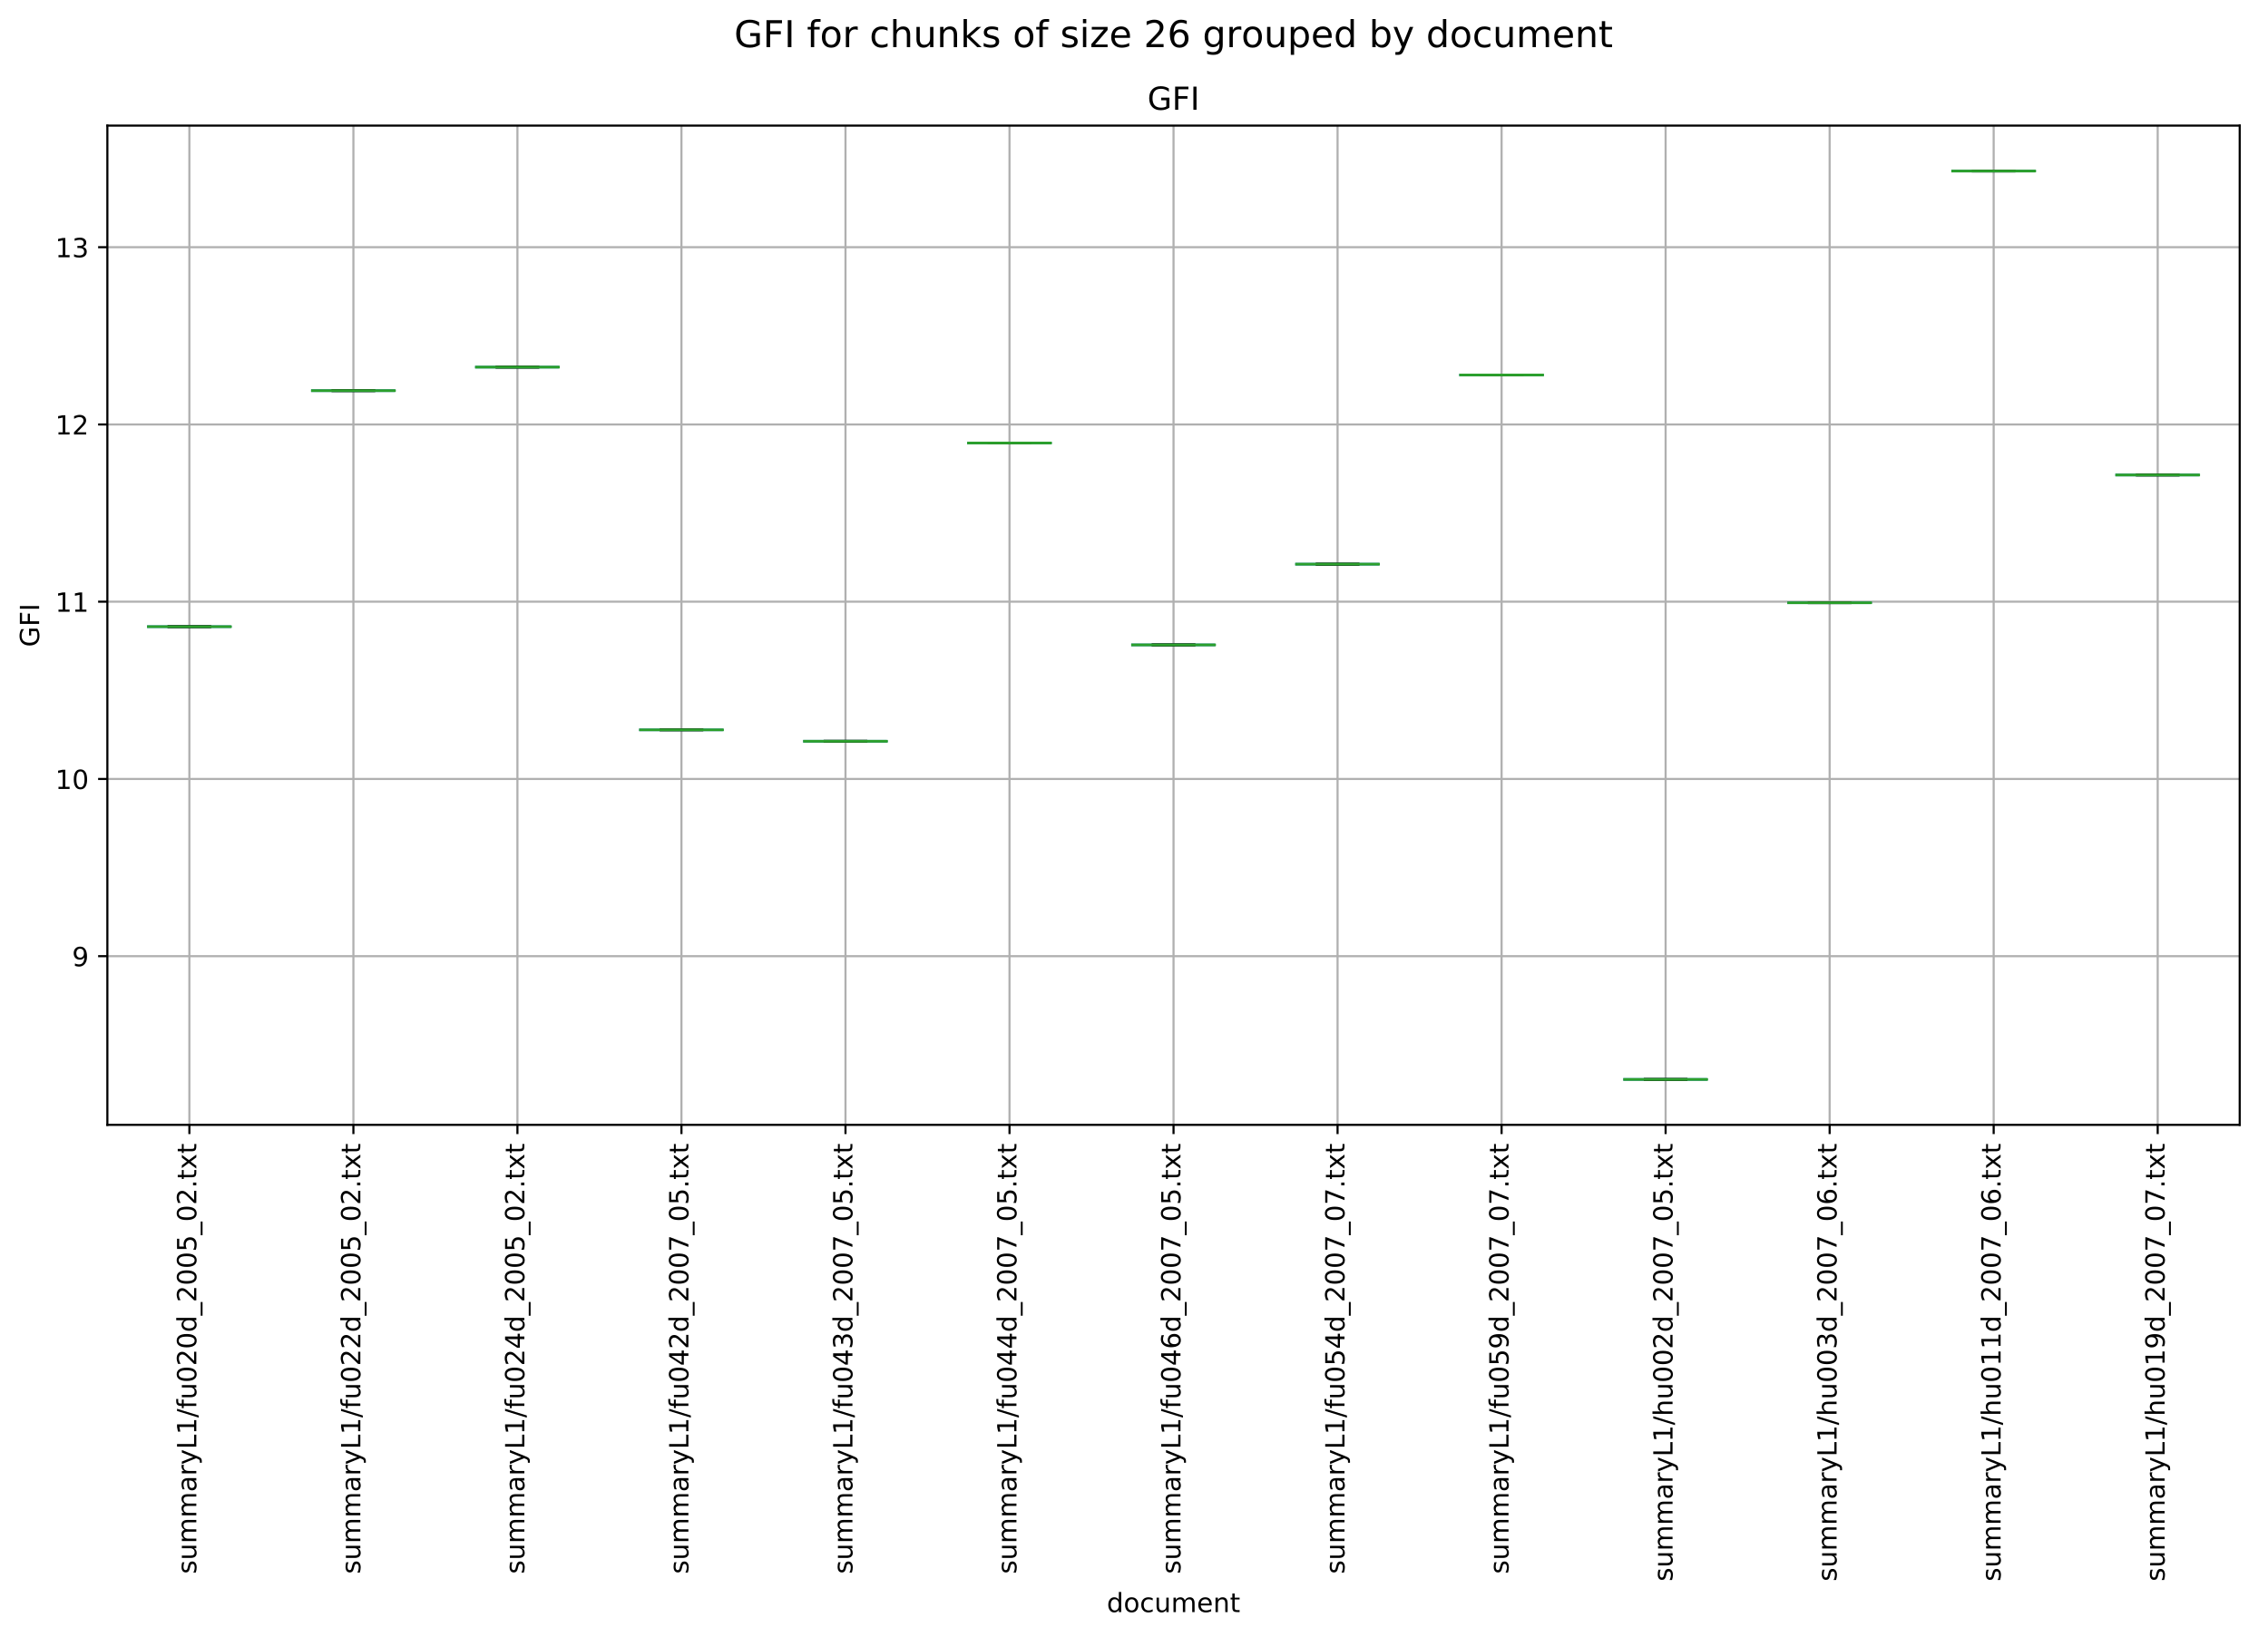 <?xml version="1.0" encoding="utf-8" standalone="no"?>
<!DOCTYPE svg PUBLIC "-//W3C//DTD SVG 1.1//EN"
  "http://www.w3.org/Graphics/SVG/1.1/DTD/svg11.dtd">
<!-- Created with matplotlib (https://matplotlib.org/) -->
<svg height="619.111pt" version="1.1" viewBox="0 0 857.703 619.111" width="857.703pt" xmlns="http://www.w3.org/2000/svg" xmlns:xlink="http://www.w3.org/1999/xlink">
 <defs>
  <style type="text/css">
*{stroke-linecap:butt;stroke-linejoin:round;}
  </style>
 </defs>
 <g id="figure_1">
  <g id="patch_1">
   <path d="M 0 619.111 
L 857.703 619.111 
L 857.703 0 
L 0 0 
z
" style="fill:#ffffff;"/>
  </g>
  <g id="axes_1">
   <g id="patch_2">
    <path d="M 40.603 425.52 
L 847.003 425.52 
L 847.003 47.52 
L 40.603 47.52 
z
" style="fill:#ffffff;"/>
   </g>
   <g id="matplotlib.axis_1">
    <g id="xtick_1">
     <g id="line2d_1">
      <path clip-path="url(#pf5225b04aa)" d="M 71.619 425.52 
L 71.619 47.52 
" style="fill:none;stroke:#b0b0b0;stroke-linecap:square;stroke-width:0.8;"/>
     </g>
     <g id="line2d_2">
      <defs>
       <path d="M 0 0 
L 0 3.5 
" id="m698c419165" style="stroke:#000000;stroke-width:0.8;"/>
      </defs>
      <g>
       <use style="stroke:#000000;stroke-width:0.8;" x="71.619" xlink:href="#m698c419165" y="425.52"/>
      </g>
     </g>
     <g id="text_1">
      <!-- summaryL1/fu020d_2005_02.txt -->
      <defs>
       <path d="M 44.281 53.078 
L 44.281 44.578 
Q 40.484 46.531 36.375 47.5 
Q 32.281 48.484 27.875 48.484 
Q 21.188 48.484 17.844 46.438 
Q 14.5 44.391 14.5 40.281 
Q 14.5 37.156 16.891 35.375 
Q 19.281 33.594 26.516 31.984 
L 29.594 31.297 
Q 39.156 29.25 43.188 25.516 
Q 47.219 21.781 47.219 15.094 
Q 47.219 7.469 41.188 3.016 
Q 35.156 -1.422 24.609 -1.422 
Q 20.219 -1.422 15.453 -0.562 
Q 10.688 0.297 5.422 2 
L 5.422 11.281 
Q 10.406 8.688 15.234 7.391 
Q 20.062 6.109 24.812 6.109 
Q 31.156 6.109 34.562 8.281 
Q 37.984 10.453 37.984 14.406 
Q 37.984 18.062 35.516 20.016 
Q 33.062 21.969 24.703 23.781 
L 21.578 24.516 
Q 13.234 26.266 9.516 29.906 
Q 5.812 33.547 5.812 39.891 
Q 5.812 47.609 11.281 51.797 
Q 16.75 56 26.812 56 
Q 31.781 56 36.172 55.266 
Q 40.578 54.547 44.281 53.078 
z
" id="DejaVuSans-115"/>
       <path d="M 8.5 21.578 
L 8.5 54.688 
L 17.484 54.688 
L 17.484 21.922 
Q 17.484 14.156 20.5 10.266 
Q 23.531 6.391 29.594 6.391 
Q 36.859 6.391 41.078 11.031 
Q 45.312 15.672 45.312 23.688 
L 45.312 54.688 
L 54.297 54.688 
L 54.297 0 
L 45.312 0 
L 45.312 8.406 
Q 42.047 3.422 37.719 1 
Q 33.406 -1.422 27.688 -1.422 
Q 18.266 -1.422 13.375 4.438 
Q 8.5 10.297 8.5 21.578 
z
M 31.109 56 
z
" id="DejaVuSans-117"/>
       <path d="M 52 44.188 
Q 55.375 50.25 60.062 53.125 
Q 64.75 56 71.094 56 
Q 79.641 56 84.281 50.016 
Q 88.922 44.047 88.922 33.016 
L 88.922 0 
L 79.891 0 
L 79.891 32.719 
Q 79.891 40.578 77.094 44.375 
Q 74.312 48.188 68.609 48.188 
Q 61.625 48.188 57.562 43.547 
Q 53.516 38.922 53.516 30.906 
L 53.516 0 
L 44.484 0 
L 44.484 32.719 
Q 44.484 40.625 41.703 44.406 
Q 38.922 48.188 33.109 48.188 
Q 26.219 48.188 22.156 43.531 
Q 18.109 38.875 18.109 30.906 
L 18.109 0 
L 9.078 0 
L 9.078 54.688 
L 18.109 54.688 
L 18.109 46.188 
Q 21.188 51.219 25.484 53.609 
Q 29.781 56 35.688 56 
Q 41.656 56 45.828 52.969 
Q 50 49.953 52 44.188 
z
" id="DejaVuSans-109"/>
       <path d="M 34.281 27.484 
Q 23.391 27.484 19.188 25 
Q 14.984 22.516 14.984 16.5 
Q 14.984 11.719 18.141 8.906 
Q 21.297 6.109 26.703 6.109 
Q 34.188 6.109 38.703 11.406 
Q 43.219 16.703 43.219 25.484 
L 43.219 27.484 
z
M 52.203 31.203 
L 52.203 0 
L 43.219 0 
L 43.219 8.297 
Q 40.141 3.328 35.547 0.953 
Q 30.953 -1.422 24.312 -1.422 
Q 15.922 -1.422 10.953 3.297 
Q 6 8.016 6 15.922 
Q 6 25.141 12.172 29.828 
Q 18.359 34.516 30.609 34.516 
L 43.219 34.516 
L 43.219 35.406 
Q 43.219 41.609 39.141 45 
Q 35.062 48.391 27.688 48.391 
Q 23 48.391 18.547 47.266 
Q 14.109 46.141 10.016 43.891 
L 10.016 52.203 
Q 14.938 54.109 19.578 55.047 
Q 24.219 56 28.609 56 
Q 40.484 56 46.344 49.844 
Q 52.203 43.703 52.203 31.203 
z
" id="DejaVuSans-97"/>
       <path d="M 41.109 46.297 
Q 39.594 47.172 37.812 47.578 
Q 36.031 48 33.891 48 
Q 26.266 48 22.188 43.047 
Q 18.109 38.094 18.109 28.812 
L 18.109 0 
L 9.078 0 
L 9.078 54.688 
L 18.109 54.688 
L 18.109 46.188 
Q 20.953 51.172 25.484 53.578 
Q 30.031 56 36.531 56 
Q 37.453 56 38.578 55.875 
Q 39.703 55.766 41.062 55.516 
z
" id="DejaVuSans-114"/>
       <path d="M 32.172 -5.078 
Q 28.375 -14.844 24.75 -17.812 
Q 21.141 -20.797 15.094 -20.797 
L 7.906 -20.797 
L 7.906 -13.281 
L 13.188 -13.281 
Q 16.891 -13.281 18.938 -11.516 
Q 21 -9.766 23.484 -3.219 
L 25.094 0.875 
L 2.984 54.688 
L 12.5 54.688 
L 29.594 11.922 
L 46.688 54.688 
L 56.203 54.688 
z
" id="DejaVuSans-121"/>
       <path d="M 9.812 72.906 
L 19.672 72.906 
L 19.672 8.297 
L 55.172 8.297 
L 55.172 0 
L 9.812 0 
z
" id="DejaVuSans-76"/>
       <path d="M 12.406 8.297 
L 28.516 8.297 
L 28.516 63.922 
L 10.984 60.406 
L 10.984 69.391 
L 28.422 72.906 
L 38.281 72.906 
L 38.281 8.297 
L 54.391 8.297 
L 54.391 0 
L 12.406 0 
z
" id="DejaVuSans-49"/>
       <path d="M 25.391 72.906 
L 33.688 72.906 
L 8.297 -9.281 
L 0 -9.281 
z
" id="DejaVuSans-47"/>
       <path d="M 37.109 75.984 
L 37.109 68.5 
L 28.516 68.5 
Q 23.688 68.5 21.797 66.547 
Q 19.922 64.594 19.922 59.516 
L 19.922 54.688 
L 34.719 54.688 
L 34.719 47.703 
L 19.922 47.703 
L 19.922 0 
L 10.891 0 
L 10.891 47.703 
L 2.297 47.703 
L 2.297 54.688 
L 10.891 54.688 
L 10.891 58.5 
Q 10.891 67.625 15.141 71.797 
Q 19.391 75.984 28.609 75.984 
z
" id="DejaVuSans-102"/>
       <path d="M 31.781 66.406 
Q 24.172 66.406 20.328 58.906 
Q 16.5 51.422 16.5 36.375 
Q 16.5 21.391 20.328 13.891 
Q 24.172 6.391 31.781 6.391 
Q 39.453 6.391 43.281 13.891 
Q 47.125 21.391 47.125 36.375 
Q 47.125 51.422 43.281 58.906 
Q 39.453 66.406 31.781 66.406 
z
M 31.781 74.219 
Q 44.047 74.219 50.516 64.516 
Q 56.984 54.828 56.984 36.375 
Q 56.984 17.969 50.516 8.266 
Q 44.047 -1.422 31.781 -1.422 
Q 19.531 -1.422 13.062 8.266 
Q 6.594 17.969 6.594 36.375 
Q 6.594 54.828 13.062 64.516 
Q 19.531 74.219 31.781 74.219 
z
" id="DejaVuSans-48"/>
       <path d="M 19.188 8.297 
L 53.609 8.297 
L 53.609 0 
L 7.328 0 
L 7.328 8.297 
Q 12.938 14.109 22.625 23.891 
Q 32.328 33.688 34.812 36.531 
Q 39.547 41.844 41.422 45.531 
Q 43.312 49.219 43.312 52.781 
Q 43.312 58.594 39.234 62.25 
Q 35.156 65.922 28.609 65.922 
Q 23.969 65.922 18.812 64.312 
Q 13.672 62.703 7.812 59.422 
L 7.812 69.391 
Q 13.766 71.781 18.938 73 
Q 24.125 74.219 28.422 74.219 
Q 39.75 74.219 46.484 68.547 
Q 53.219 62.891 53.219 53.422 
Q 53.219 48.922 51.531 44.891 
Q 49.859 40.875 45.406 35.406 
Q 44.188 33.984 37.641 27.219 
Q 31.109 20.453 19.188 8.297 
z
" id="DejaVuSans-50"/>
       <path d="M 45.406 46.391 
L 45.406 75.984 
L 54.391 75.984 
L 54.391 0 
L 45.406 0 
L 45.406 8.203 
Q 42.578 3.328 38.25 0.953 
Q 33.938 -1.422 27.875 -1.422 
Q 17.969 -1.422 11.734 6.484 
Q 5.516 14.406 5.516 27.297 
Q 5.516 40.188 11.734 48.094 
Q 17.969 56 27.875 56 
Q 33.938 56 38.25 53.625 
Q 42.578 51.266 45.406 46.391 
z
M 14.797 27.297 
Q 14.797 17.391 18.875 11.75 
Q 22.953 6.109 30.078 6.109 
Q 37.203 6.109 41.297 11.75 
Q 45.406 17.391 45.406 27.297 
Q 45.406 37.203 41.297 42.844 
Q 37.203 48.484 30.078 48.484 
Q 22.953 48.484 18.875 42.844 
Q 14.797 37.203 14.797 27.297 
z
" id="DejaVuSans-100"/>
       <path d="M 50.984 -16.609 
L 50.984 -23.578 
L -0.984 -23.578 
L -0.984 -16.609 
z
" id="DejaVuSans-95"/>
       <path d="M 10.797 72.906 
L 49.516 72.906 
L 49.516 64.594 
L 19.828 64.594 
L 19.828 46.734 
Q 21.969 47.469 24.109 47.828 
Q 26.266 48.188 28.422 48.188 
Q 40.625 48.188 47.75 41.5 
Q 54.891 34.812 54.891 23.391 
Q 54.891 11.625 47.562 5.094 
Q 40.234 -1.422 26.906 -1.422 
Q 22.312 -1.422 17.547 -0.641 
Q 12.797 0.141 7.719 1.703 
L 7.719 11.625 
Q 12.109 9.234 16.797 8.062 
Q 21.484 6.891 26.703 6.891 
Q 35.156 6.891 40.078 11.328 
Q 45.016 15.766 45.016 23.391 
Q 45.016 31 40.078 35.438 
Q 35.156 39.891 26.703 39.891 
Q 22.75 39.891 18.812 39.016 
Q 14.891 38.141 10.797 36.281 
z
" id="DejaVuSans-53"/>
       <path d="M 10.688 12.406 
L 21 12.406 
L 21 0 
L 10.688 0 
z
" id="DejaVuSans-46"/>
       <path d="M 18.312 70.219 
L 18.312 54.688 
L 36.812 54.688 
L 36.812 47.703 
L 18.312 47.703 
L 18.312 18.016 
Q 18.312 11.328 20.141 9.422 
Q 21.969 7.516 27.594 7.516 
L 36.812 7.516 
L 36.812 0 
L 27.594 0 
Q 17.188 0 13.234 3.875 
Q 9.281 7.766 9.281 18.016 
L 9.281 47.703 
L 2.688 47.703 
L 2.688 54.688 
L 9.281 54.688 
L 9.281 70.219 
z
" id="DejaVuSans-116"/>
       <path d="M 54.891 54.688 
L 35.109 28.078 
L 55.906 0 
L 45.312 0 
L 29.391 21.484 
L 13.484 0 
L 2.875 0 
L 24.125 28.609 
L 4.688 54.688 
L 15.281 54.688 
L 29.781 35.203 
L 44.281 54.688 
z
" id="DejaVuSans-120"/>
      </defs>
      <g transform="translate(74.239 595.415)rotate(-90)scale(0.1 -0.1)">
       <use xlink:href="#DejaVuSans-115"/>
       <use x="52.1" xlink:href="#DejaVuSans-117"/>
       <use x="115.479" xlink:href="#DejaVuSans-109"/>
       <use x="212.891" xlink:href="#DejaVuSans-109"/>
       <use x="310.303" xlink:href="#DejaVuSans-97"/>
       <use x="371.582" xlink:href="#DejaVuSans-114"/>
       <use x="412.695" xlink:href="#DejaVuSans-121"/>
       <use x="471.875" xlink:href="#DejaVuSans-76"/>
       <use x="527.588" xlink:href="#DejaVuSans-49"/>
       <use x="591.211" xlink:href="#DejaVuSans-47"/>
       <use x="624.902" xlink:href="#DejaVuSans-102"/>
       <use x="660.107" xlink:href="#DejaVuSans-117"/>
       <use x="723.486" xlink:href="#DejaVuSans-48"/>
       <use x="787.109" xlink:href="#DejaVuSans-50"/>
       <use x="850.732" xlink:href="#DejaVuSans-48"/>
       <use x="914.355" xlink:href="#DejaVuSans-100"/>
       <use x="977.832" xlink:href="#DejaVuSans-95"/>
       <use x="1027.832" xlink:href="#DejaVuSans-50"/>
       <use x="1091.455" xlink:href="#DejaVuSans-48"/>
       <use x="1155.078" xlink:href="#DejaVuSans-48"/>
       <use x="1218.701" xlink:href="#DejaVuSans-53"/>
       <use x="1282.324" xlink:href="#DejaVuSans-95"/>
       <use x="1332.324" xlink:href="#DejaVuSans-48"/>
       <use x="1395.947" xlink:href="#DejaVuSans-50"/>
       <use x="1459.57" xlink:href="#DejaVuSans-46"/>
       <use x="1491.357" xlink:href="#DejaVuSans-116"/>
       <use x="1530.566" xlink:href="#DejaVuSans-120"/>
       <use x="1589.746" xlink:href="#DejaVuSans-116"/>
      </g>
     </g>
    </g>
    <g id="xtick_2">
     <g id="line2d_3">
      <path clip-path="url(#pf5225b04aa)" d="M 133.649 425.52 
L 133.649 47.52 
" style="fill:none;stroke:#b0b0b0;stroke-linecap:square;stroke-width:0.8;"/>
     </g>
     <g id="line2d_4">
      <g>
       <use style="stroke:#000000;stroke-width:0.8;" x="133.649" xlink:href="#m698c419165" y="425.52"/>
      </g>
     </g>
     <g id="text_2">
      <!-- summaryL1/fu022d_2005_02.txt -->
      <g transform="translate(136.27 595.415)rotate(-90)scale(0.1 -0.1)">
       <use xlink:href="#DejaVuSans-115"/>
       <use x="52.1" xlink:href="#DejaVuSans-117"/>
       <use x="115.479" xlink:href="#DejaVuSans-109"/>
       <use x="212.891" xlink:href="#DejaVuSans-109"/>
       <use x="310.303" xlink:href="#DejaVuSans-97"/>
       <use x="371.582" xlink:href="#DejaVuSans-114"/>
       <use x="412.695" xlink:href="#DejaVuSans-121"/>
       <use x="471.875" xlink:href="#DejaVuSans-76"/>
       <use x="527.588" xlink:href="#DejaVuSans-49"/>
       <use x="591.211" xlink:href="#DejaVuSans-47"/>
       <use x="624.902" xlink:href="#DejaVuSans-102"/>
       <use x="660.107" xlink:href="#DejaVuSans-117"/>
       <use x="723.486" xlink:href="#DejaVuSans-48"/>
       <use x="787.109" xlink:href="#DejaVuSans-50"/>
       <use x="850.732" xlink:href="#DejaVuSans-50"/>
       <use x="914.355" xlink:href="#DejaVuSans-100"/>
       <use x="977.832" xlink:href="#DejaVuSans-95"/>
       <use x="1027.832" xlink:href="#DejaVuSans-50"/>
       <use x="1091.455" xlink:href="#DejaVuSans-48"/>
       <use x="1155.078" xlink:href="#DejaVuSans-48"/>
       <use x="1218.701" xlink:href="#DejaVuSans-53"/>
       <use x="1282.324" xlink:href="#DejaVuSans-95"/>
       <use x="1332.324" xlink:href="#DejaVuSans-48"/>
       <use x="1395.947" xlink:href="#DejaVuSans-50"/>
       <use x="1459.57" xlink:href="#DejaVuSans-46"/>
       <use x="1491.357" xlink:href="#DejaVuSans-116"/>
       <use x="1530.566" xlink:href="#DejaVuSans-120"/>
       <use x="1589.746" xlink:href="#DejaVuSans-116"/>
      </g>
     </g>
    </g>
    <g id="xtick_3">
     <g id="line2d_5">
      <path clip-path="url(#pf5225b04aa)" d="M 195.68 425.52 
L 195.68 47.52 
" style="fill:none;stroke:#b0b0b0;stroke-linecap:square;stroke-width:0.8;"/>
     </g>
     <g id="line2d_6">
      <g>
       <use style="stroke:#000000;stroke-width:0.8;" x="195.68" xlink:href="#m698c419165" y="425.52"/>
      </g>
     </g>
     <g id="text_3">
      <!-- summaryL1/fu024d_2005_02.txt -->
      <defs>
       <path d="M 37.797 64.312 
L 12.891 25.391 
L 37.797 25.391 
z
M 35.203 72.906 
L 47.609 72.906 
L 47.609 25.391 
L 58.016 25.391 
L 58.016 17.188 
L 47.609 17.188 
L 47.609 0 
L 37.797 0 
L 37.797 17.188 
L 4.891 17.188 
L 4.891 26.703 
z
" id="DejaVuSans-52"/>
      </defs>
      <g transform="translate(198.3 595.415)rotate(-90)scale(0.1 -0.1)">
       <use xlink:href="#DejaVuSans-115"/>
       <use x="52.1" xlink:href="#DejaVuSans-117"/>
       <use x="115.479" xlink:href="#DejaVuSans-109"/>
       <use x="212.891" xlink:href="#DejaVuSans-109"/>
       <use x="310.303" xlink:href="#DejaVuSans-97"/>
       <use x="371.582" xlink:href="#DejaVuSans-114"/>
       <use x="412.695" xlink:href="#DejaVuSans-121"/>
       <use x="471.875" xlink:href="#DejaVuSans-76"/>
       <use x="527.588" xlink:href="#DejaVuSans-49"/>
       <use x="591.211" xlink:href="#DejaVuSans-47"/>
       <use x="624.902" xlink:href="#DejaVuSans-102"/>
       <use x="660.107" xlink:href="#DejaVuSans-117"/>
       <use x="723.486" xlink:href="#DejaVuSans-48"/>
       <use x="787.109" xlink:href="#DejaVuSans-50"/>
       <use x="850.732" xlink:href="#DejaVuSans-52"/>
       <use x="914.355" xlink:href="#DejaVuSans-100"/>
       <use x="977.832" xlink:href="#DejaVuSans-95"/>
       <use x="1027.832" xlink:href="#DejaVuSans-50"/>
       <use x="1091.455" xlink:href="#DejaVuSans-48"/>
       <use x="1155.078" xlink:href="#DejaVuSans-48"/>
       <use x="1218.701" xlink:href="#DejaVuSans-53"/>
       <use x="1282.324" xlink:href="#DejaVuSans-95"/>
       <use x="1332.324" xlink:href="#DejaVuSans-48"/>
       <use x="1395.947" xlink:href="#DejaVuSans-50"/>
       <use x="1459.57" xlink:href="#DejaVuSans-46"/>
       <use x="1491.357" xlink:href="#DejaVuSans-116"/>
       <use x="1530.566" xlink:href="#DejaVuSans-120"/>
       <use x="1589.746" xlink:href="#DejaVuSans-116"/>
      </g>
     </g>
    </g>
    <g id="xtick_4">
     <g id="line2d_7">
      <path clip-path="url(#pf5225b04aa)" d="M 257.711 425.52 
L 257.711 47.52 
" style="fill:none;stroke:#b0b0b0;stroke-linecap:square;stroke-width:0.8;"/>
     </g>
     <g id="line2d_8">
      <g>
       <use style="stroke:#000000;stroke-width:0.8;" x="257.711" xlink:href="#m698c419165" y="425.52"/>
      </g>
     </g>
     <g id="text_4">
      <!-- summaryL1/fu042d_2007_05.txt -->
      <defs>
       <path d="M 8.203 72.906 
L 55.078 72.906 
L 55.078 68.703 
L 28.609 0 
L 18.312 0 
L 43.219 64.594 
L 8.203 64.594 
z
" id="DejaVuSans-55"/>
      </defs>
      <g transform="translate(260.331 595.415)rotate(-90)scale(0.1 -0.1)">
       <use xlink:href="#DejaVuSans-115"/>
       <use x="52.1" xlink:href="#DejaVuSans-117"/>
       <use x="115.479" xlink:href="#DejaVuSans-109"/>
       <use x="212.891" xlink:href="#DejaVuSans-109"/>
       <use x="310.303" xlink:href="#DejaVuSans-97"/>
       <use x="371.582" xlink:href="#DejaVuSans-114"/>
       <use x="412.695" xlink:href="#DejaVuSans-121"/>
       <use x="471.875" xlink:href="#DejaVuSans-76"/>
       <use x="527.588" xlink:href="#DejaVuSans-49"/>
       <use x="591.211" xlink:href="#DejaVuSans-47"/>
       <use x="624.902" xlink:href="#DejaVuSans-102"/>
       <use x="660.107" xlink:href="#DejaVuSans-117"/>
       <use x="723.486" xlink:href="#DejaVuSans-48"/>
       <use x="787.109" xlink:href="#DejaVuSans-52"/>
       <use x="850.732" xlink:href="#DejaVuSans-50"/>
       <use x="914.355" xlink:href="#DejaVuSans-100"/>
       <use x="977.832" xlink:href="#DejaVuSans-95"/>
       <use x="1027.832" xlink:href="#DejaVuSans-50"/>
       <use x="1091.455" xlink:href="#DejaVuSans-48"/>
       <use x="1155.078" xlink:href="#DejaVuSans-48"/>
       <use x="1218.701" xlink:href="#DejaVuSans-55"/>
       <use x="1282.324" xlink:href="#DejaVuSans-95"/>
       <use x="1332.324" xlink:href="#DejaVuSans-48"/>
       <use x="1395.947" xlink:href="#DejaVuSans-53"/>
       <use x="1459.57" xlink:href="#DejaVuSans-46"/>
       <use x="1491.357" xlink:href="#DejaVuSans-116"/>
       <use x="1530.566" xlink:href="#DejaVuSans-120"/>
       <use x="1589.746" xlink:href="#DejaVuSans-116"/>
      </g>
     </g>
    </g>
    <g id="xtick_5">
     <g id="line2d_9">
      <path clip-path="url(#pf5225b04aa)" d="M 319.742 425.52 
L 319.742 47.52 
" style="fill:none;stroke:#b0b0b0;stroke-linecap:square;stroke-width:0.8;"/>
     </g>
     <g id="line2d_10">
      <g>
       <use style="stroke:#000000;stroke-width:0.8;" x="319.742" xlink:href="#m698c419165" y="425.52"/>
      </g>
     </g>
     <g id="text_5">
      <!-- summaryL1/fu043d_2007_05.txt -->
      <defs>
       <path d="M 40.578 39.312 
Q 47.656 37.797 51.625 33 
Q 55.609 28.219 55.609 21.188 
Q 55.609 10.406 48.188 4.484 
Q 40.766 -1.422 27.094 -1.422 
Q 22.516 -1.422 17.656 -0.516 
Q 12.797 0.391 7.625 2.203 
L 7.625 11.719 
Q 11.719 9.328 16.594 8.109 
Q 21.484 6.891 26.812 6.891 
Q 36.078 6.891 40.938 10.547 
Q 45.797 14.203 45.797 21.188 
Q 45.797 27.641 41.281 31.266 
Q 36.766 34.906 28.719 34.906 
L 20.219 34.906 
L 20.219 43.016 
L 29.109 43.016 
Q 36.375 43.016 40.234 45.922 
Q 44.094 48.828 44.094 54.297 
Q 44.094 59.906 40.109 62.906 
Q 36.141 65.922 28.719 65.922 
Q 24.656 65.922 20.016 65.031 
Q 15.375 64.156 9.812 62.312 
L 9.812 71.094 
Q 15.438 72.656 20.344 73.438 
Q 25.25 74.219 29.594 74.219 
Q 40.828 74.219 47.359 69.109 
Q 53.906 64.016 53.906 55.328 
Q 53.906 49.266 50.438 45.094 
Q 46.969 40.922 40.578 39.312 
z
" id="DejaVuSans-51"/>
      </defs>
      <g transform="translate(322.362 595.415)rotate(-90)scale(0.1 -0.1)">
       <use xlink:href="#DejaVuSans-115"/>
       <use x="52.1" xlink:href="#DejaVuSans-117"/>
       <use x="115.479" xlink:href="#DejaVuSans-109"/>
       <use x="212.891" xlink:href="#DejaVuSans-109"/>
       <use x="310.303" xlink:href="#DejaVuSans-97"/>
       <use x="371.582" xlink:href="#DejaVuSans-114"/>
       <use x="412.695" xlink:href="#DejaVuSans-121"/>
       <use x="471.875" xlink:href="#DejaVuSans-76"/>
       <use x="527.588" xlink:href="#DejaVuSans-49"/>
       <use x="591.211" xlink:href="#DejaVuSans-47"/>
       <use x="624.902" xlink:href="#DejaVuSans-102"/>
       <use x="660.107" xlink:href="#DejaVuSans-117"/>
       <use x="723.486" xlink:href="#DejaVuSans-48"/>
       <use x="787.109" xlink:href="#DejaVuSans-52"/>
       <use x="850.732" xlink:href="#DejaVuSans-51"/>
       <use x="914.355" xlink:href="#DejaVuSans-100"/>
       <use x="977.832" xlink:href="#DejaVuSans-95"/>
       <use x="1027.832" xlink:href="#DejaVuSans-50"/>
       <use x="1091.455" xlink:href="#DejaVuSans-48"/>
       <use x="1155.078" xlink:href="#DejaVuSans-48"/>
       <use x="1218.701" xlink:href="#DejaVuSans-55"/>
       <use x="1282.324" xlink:href="#DejaVuSans-95"/>
       <use x="1332.324" xlink:href="#DejaVuSans-48"/>
       <use x="1395.947" xlink:href="#DejaVuSans-53"/>
       <use x="1459.57" xlink:href="#DejaVuSans-46"/>
       <use x="1491.357" xlink:href="#DejaVuSans-116"/>
       <use x="1530.566" xlink:href="#DejaVuSans-120"/>
       <use x="1589.746" xlink:href="#DejaVuSans-116"/>
      </g>
     </g>
    </g>
    <g id="xtick_6">
     <g id="line2d_11">
      <path clip-path="url(#pf5225b04aa)" d="M 381.772 425.52 
L 381.772 47.52 
" style="fill:none;stroke:#b0b0b0;stroke-linecap:square;stroke-width:0.8;"/>
     </g>
     <g id="line2d_12">
      <g>
       <use style="stroke:#000000;stroke-width:0.8;" x="381.772" xlink:href="#m698c419165" y="425.52"/>
      </g>
     </g>
     <g id="text_6">
      <!-- summaryL1/fu044d_2007_05.txt -->
      <g transform="translate(384.393 595.415)rotate(-90)scale(0.1 -0.1)">
       <use xlink:href="#DejaVuSans-115"/>
       <use x="52.1" xlink:href="#DejaVuSans-117"/>
       <use x="115.479" xlink:href="#DejaVuSans-109"/>
       <use x="212.891" xlink:href="#DejaVuSans-109"/>
       <use x="310.303" xlink:href="#DejaVuSans-97"/>
       <use x="371.582" xlink:href="#DejaVuSans-114"/>
       <use x="412.695" xlink:href="#DejaVuSans-121"/>
       <use x="471.875" xlink:href="#DejaVuSans-76"/>
       <use x="527.588" xlink:href="#DejaVuSans-49"/>
       <use x="591.211" xlink:href="#DejaVuSans-47"/>
       <use x="624.902" xlink:href="#DejaVuSans-102"/>
       <use x="660.107" xlink:href="#DejaVuSans-117"/>
       <use x="723.486" xlink:href="#DejaVuSans-48"/>
       <use x="787.109" xlink:href="#DejaVuSans-52"/>
       <use x="850.732" xlink:href="#DejaVuSans-52"/>
       <use x="914.355" xlink:href="#DejaVuSans-100"/>
       <use x="977.832" xlink:href="#DejaVuSans-95"/>
       <use x="1027.832" xlink:href="#DejaVuSans-50"/>
       <use x="1091.455" xlink:href="#DejaVuSans-48"/>
       <use x="1155.078" xlink:href="#DejaVuSans-48"/>
       <use x="1218.701" xlink:href="#DejaVuSans-55"/>
       <use x="1282.324" xlink:href="#DejaVuSans-95"/>
       <use x="1332.324" xlink:href="#DejaVuSans-48"/>
       <use x="1395.947" xlink:href="#DejaVuSans-53"/>
       <use x="1459.57" xlink:href="#DejaVuSans-46"/>
       <use x="1491.357" xlink:href="#DejaVuSans-116"/>
       <use x="1530.566" xlink:href="#DejaVuSans-120"/>
       <use x="1589.746" xlink:href="#DejaVuSans-116"/>
      </g>
     </g>
    </g>
    <g id="xtick_7">
     <g id="line2d_13">
      <path clip-path="url(#pf5225b04aa)" d="M 443.803 425.52 
L 443.803 47.52 
" style="fill:none;stroke:#b0b0b0;stroke-linecap:square;stroke-width:0.8;"/>
     </g>
     <g id="line2d_14">
      <g>
       <use style="stroke:#000000;stroke-width:0.8;" x="443.803" xlink:href="#m698c419165" y="425.52"/>
      </g>
     </g>
     <g id="text_7">
      <!-- summaryL1/fu046d_2007_05.txt -->
      <defs>
       <path d="M 33.016 40.375 
Q 26.375 40.375 22.484 35.828 
Q 18.609 31.297 18.609 23.391 
Q 18.609 15.531 22.484 10.953 
Q 26.375 6.391 33.016 6.391 
Q 39.656 6.391 43.531 10.953 
Q 47.406 15.531 47.406 23.391 
Q 47.406 31.297 43.531 35.828 
Q 39.656 40.375 33.016 40.375 
z
M 52.594 71.297 
L 52.594 62.312 
Q 48.875 64.062 45.094 64.984 
Q 41.312 65.922 37.594 65.922 
Q 27.828 65.922 22.672 59.328 
Q 17.531 52.734 16.797 39.406 
Q 19.672 43.656 24.016 45.922 
Q 28.375 48.188 33.594 48.188 
Q 44.578 48.188 50.953 41.516 
Q 57.328 34.859 57.328 23.391 
Q 57.328 12.156 50.688 5.359 
Q 44.047 -1.422 33.016 -1.422 
Q 20.359 -1.422 13.672 8.266 
Q 6.984 17.969 6.984 36.375 
Q 6.984 53.656 15.188 63.938 
Q 23.391 74.219 37.203 74.219 
Q 40.922 74.219 44.703 73.484 
Q 48.484 72.75 52.594 71.297 
z
" id="DejaVuSans-54"/>
      </defs>
      <g transform="translate(446.423 595.415)rotate(-90)scale(0.1 -0.1)">
       <use xlink:href="#DejaVuSans-115"/>
       <use x="52.1" xlink:href="#DejaVuSans-117"/>
       <use x="115.479" xlink:href="#DejaVuSans-109"/>
       <use x="212.891" xlink:href="#DejaVuSans-109"/>
       <use x="310.303" xlink:href="#DejaVuSans-97"/>
       <use x="371.582" xlink:href="#DejaVuSans-114"/>
       <use x="412.695" xlink:href="#DejaVuSans-121"/>
       <use x="471.875" xlink:href="#DejaVuSans-76"/>
       <use x="527.588" xlink:href="#DejaVuSans-49"/>
       <use x="591.211" xlink:href="#DejaVuSans-47"/>
       <use x="624.902" xlink:href="#DejaVuSans-102"/>
       <use x="660.107" xlink:href="#DejaVuSans-117"/>
       <use x="723.486" xlink:href="#DejaVuSans-48"/>
       <use x="787.109" xlink:href="#DejaVuSans-52"/>
       <use x="850.732" xlink:href="#DejaVuSans-54"/>
       <use x="914.355" xlink:href="#DejaVuSans-100"/>
       <use x="977.832" xlink:href="#DejaVuSans-95"/>
       <use x="1027.832" xlink:href="#DejaVuSans-50"/>
       <use x="1091.455" xlink:href="#DejaVuSans-48"/>
       <use x="1155.078" xlink:href="#DejaVuSans-48"/>
       <use x="1218.701" xlink:href="#DejaVuSans-55"/>
       <use x="1282.324" xlink:href="#DejaVuSans-95"/>
       <use x="1332.324" xlink:href="#DejaVuSans-48"/>
       <use x="1395.947" xlink:href="#DejaVuSans-53"/>
       <use x="1459.57" xlink:href="#DejaVuSans-46"/>
       <use x="1491.357" xlink:href="#DejaVuSans-116"/>
       <use x="1530.566" xlink:href="#DejaVuSans-120"/>
       <use x="1589.746" xlink:href="#DejaVuSans-116"/>
      </g>
     </g>
    </g>
    <g id="xtick_8">
     <g id="line2d_15">
      <path clip-path="url(#pf5225b04aa)" d="M 505.834 425.52 
L 505.834 47.52 
" style="fill:none;stroke:#b0b0b0;stroke-linecap:square;stroke-width:0.8;"/>
     </g>
     <g id="line2d_16">
      <g>
       <use style="stroke:#000000;stroke-width:0.8;" x="505.834" xlink:href="#m698c419165" y="425.52"/>
      </g>
     </g>
     <g id="text_8">
      <!-- summaryL1/fu054d_2007_07.txt -->
      <g transform="translate(508.454 595.415)rotate(-90)scale(0.1 -0.1)">
       <use xlink:href="#DejaVuSans-115"/>
       <use x="52.1" xlink:href="#DejaVuSans-117"/>
       <use x="115.479" xlink:href="#DejaVuSans-109"/>
       <use x="212.891" xlink:href="#DejaVuSans-109"/>
       <use x="310.303" xlink:href="#DejaVuSans-97"/>
       <use x="371.582" xlink:href="#DejaVuSans-114"/>
       <use x="412.695" xlink:href="#DejaVuSans-121"/>
       <use x="471.875" xlink:href="#DejaVuSans-76"/>
       <use x="527.588" xlink:href="#DejaVuSans-49"/>
       <use x="591.211" xlink:href="#DejaVuSans-47"/>
       <use x="624.902" xlink:href="#DejaVuSans-102"/>
       <use x="660.107" xlink:href="#DejaVuSans-117"/>
       <use x="723.486" xlink:href="#DejaVuSans-48"/>
       <use x="787.109" xlink:href="#DejaVuSans-53"/>
       <use x="850.732" xlink:href="#DejaVuSans-52"/>
       <use x="914.355" xlink:href="#DejaVuSans-100"/>
       <use x="977.832" xlink:href="#DejaVuSans-95"/>
       <use x="1027.832" xlink:href="#DejaVuSans-50"/>
       <use x="1091.455" xlink:href="#DejaVuSans-48"/>
       <use x="1155.078" xlink:href="#DejaVuSans-48"/>
       <use x="1218.701" xlink:href="#DejaVuSans-55"/>
       <use x="1282.324" xlink:href="#DejaVuSans-95"/>
       <use x="1332.324" xlink:href="#DejaVuSans-48"/>
       <use x="1395.947" xlink:href="#DejaVuSans-55"/>
       <use x="1459.57" xlink:href="#DejaVuSans-46"/>
       <use x="1491.357" xlink:href="#DejaVuSans-116"/>
       <use x="1530.566" xlink:href="#DejaVuSans-120"/>
       <use x="1589.746" xlink:href="#DejaVuSans-116"/>
      </g>
     </g>
    </g>
    <g id="xtick_9">
     <g id="line2d_17">
      <path clip-path="url(#pf5225b04aa)" d="M 567.865 425.52 
L 567.865 47.52 
" style="fill:none;stroke:#b0b0b0;stroke-linecap:square;stroke-width:0.8;"/>
     </g>
     <g id="line2d_18">
      <g>
       <use style="stroke:#000000;stroke-width:0.8;" x="567.865" xlink:href="#m698c419165" y="425.52"/>
      </g>
     </g>
     <g id="text_9">
      <!-- summaryL1/fu059d_2007_07.txt -->
      <defs>
       <path d="M 10.984 1.516 
L 10.984 10.5 
Q 14.703 8.734 18.5 7.812 
Q 22.312 6.891 25.984 6.891 
Q 35.75 6.891 40.891 13.453 
Q 46.047 20.016 46.781 33.406 
Q 43.953 29.203 39.594 26.953 
Q 35.25 24.703 29.984 24.703 
Q 19.047 24.703 12.672 31.312 
Q 6.297 37.938 6.297 49.422 
Q 6.297 60.641 12.938 67.422 
Q 19.578 74.219 30.609 74.219 
Q 43.266 74.219 49.922 64.516 
Q 56.594 54.828 56.594 36.375 
Q 56.594 19.141 48.406 8.859 
Q 40.234 -1.422 26.422 -1.422 
Q 22.703 -1.422 18.891 -0.688 
Q 15.094 0.047 10.984 1.516 
z
M 30.609 32.422 
Q 37.25 32.422 41.125 36.953 
Q 45.016 41.5 45.016 49.422 
Q 45.016 57.281 41.125 61.844 
Q 37.25 66.406 30.609 66.406 
Q 23.969 66.406 20.094 61.844 
Q 16.219 57.281 16.219 49.422 
Q 16.219 41.5 20.094 36.953 
Q 23.969 32.422 30.609 32.422 
z
" id="DejaVuSans-57"/>
      </defs>
      <g transform="translate(570.485 595.415)rotate(-90)scale(0.1 -0.1)">
       <use xlink:href="#DejaVuSans-115"/>
       <use x="52.1" xlink:href="#DejaVuSans-117"/>
       <use x="115.479" xlink:href="#DejaVuSans-109"/>
       <use x="212.891" xlink:href="#DejaVuSans-109"/>
       <use x="310.303" xlink:href="#DejaVuSans-97"/>
       <use x="371.582" xlink:href="#DejaVuSans-114"/>
       <use x="412.695" xlink:href="#DejaVuSans-121"/>
       <use x="471.875" xlink:href="#DejaVuSans-76"/>
       <use x="527.588" xlink:href="#DejaVuSans-49"/>
       <use x="591.211" xlink:href="#DejaVuSans-47"/>
       <use x="624.902" xlink:href="#DejaVuSans-102"/>
       <use x="660.107" xlink:href="#DejaVuSans-117"/>
       <use x="723.486" xlink:href="#DejaVuSans-48"/>
       <use x="787.109" xlink:href="#DejaVuSans-53"/>
       <use x="850.732" xlink:href="#DejaVuSans-57"/>
       <use x="914.355" xlink:href="#DejaVuSans-100"/>
       <use x="977.832" xlink:href="#DejaVuSans-95"/>
       <use x="1027.832" xlink:href="#DejaVuSans-50"/>
       <use x="1091.455" xlink:href="#DejaVuSans-48"/>
       <use x="1155.078" xlink:href="#DejaVuSans-48"/>
       <use x="1218.701" xlink:href="#DejaVuSans-55"/>
       <use x="1282.324" xlink:href="#DejaVuSans-95"/>
       <use x="1332.324" xlink:href="#DejaVuSans-48"/>
       <use x="1395.947" xlink:href="#DejaVuSans-55"/>
       <use x="1459.57" xlink:href="#DejaVuSans-46"/>
       <use x="1491.357" xlink:href="#DejaVuSans-116"/>
       <use x="1530.566" xlink:href="#DejaVuSans-120"/>
       <use x="1589.746" xlink:href="#DejaVuSans-116"/>
      </g>
     </g>
    </g>
    <g id="xtick_10">
     <g id="line2d_19">
      <path clip-path="url(#pf5225b04aa)" d="M 629.895 425.52 
L 629.895 47.52 
" style="fill:none;stroke:#b0b0b0;stroke-linecap:square;stroke-width:0.8;"/>
     </g>
     <g id="line2d_20">
      <g>
       <use style="stroke:#000000;stroke-width:0.8;" x="629.895" xlink:href="#m698c419165" y="425.52"/>
      </g>
     </g>
     <g id="text_10">
      <!-- summaryL1/hu002d_2007_05.txt -->
      <defs>
       <path d="M 54.891 33.016 
L 54.891 0 
L 45.906 0 
L 45.906 32.719 
Q 45.906 40.484 42.875 44.328 
Q 39.844 48.188 33.797 48.188 
Q 26.516 48.188 22.312 43.547 
Q 18.109 38.922 18.109 30.906 
L 18.109 0 
L 9.078 0 
L 9.078 75.984 
L 18.109 75.984 
L 18.109 46.188 
Q 21.344 51.125 25.703 53.562 
Q 30.078 56 35.797 56 
Q 45.219 56 50.047 50.172 
Q 54.891 44.344 54.891 33.016 
z
" id="DejaVuSans-104"/>
      </defs>
      <g transform="translate(632.516 598.232)rotate(-90)scale(0.1 -0.1)">
       <use xlink:href="#DejaVuSans-115"/>
       <use x="52.1" xlink:href="#DejaVuSans-117"/>
       <use x="115.479" xlink:href="#DejaVuSans-109"/>
       <use x="212.891" xlink:href="#DejaVuSans-109"/>
       <use x="310.303" xlink:href="#DejaVuSans-97"/>
       <use x="371.582" xlink:href="#DejaVuSans-114"/>
       <use x="412.695" xlink:href="#DejaVuSans-121"/>
       <use x="471.875" xlink:href="#DejaVuSans-76"/>
       <use x="527.588" xlink:href="#DejaVuSans-49"/>
       <use x="591.211" xlink:href="#DejaVuSans-47"/>
       <use x="624.902" xlink:href="#DejaVuSans-104"/>
       <use x="688.281" xlink:href="#DejaVuSans-117"/>
       <use x="751.66" xlink:href="#DejaVuSans-48"/>
       <use x="815.283" xlink:href="#DejaVuSans-48"/>
       <use x="878.906" xlink:href="#DejaVuSans-50"/>
       <use x="942.529" xlink:href="#DejaVuSans-100"/>
       <use x="1006.006" xlink:href="#DejaVuSans-95"/>
       <use x="1056.006" xlink:href="#DejaVuSans-50"/>
       <use x="1119.629" xlink:href="#DejaVuSans-48"/>
       <use x="1183.252" xlink:href="#DejaVuSans-48"/>
       <use x="1246.875" xlink:href="#DejaVuSans-55"/>
       <use x="1310.498" xlink:href="#DejaVuSans-95"/>
       <use x="1360.498" xlink:href="#DejaVuSans-48"/>
       <use x="1424.121" xlink:href="#DejaVuSans-53"/>
       <use x="1487.744" xlink:href="#DejaVuSans-46"/>
       <use x="1519.531" xlink:href="#DejaVuSans-116"/>
       <use x="1558.74" xlink:href="#DejaVuSans-120"/>
       <use x="1617.92" xlink:href="#DejaVuSans-116"/>
      </g>
     </g>
    </g>
    <g id="xtick_11">
     <g id="line2d_21">
      <path clip-path="url(#pf5225b04aa)" d="M 691.926 425.52 
L 691.926 47.52 
" style="fill:none;stroke:#b0b0b0;stroke-linecap:square;stroke-width:0.8;"/>
     </g>
     <g id="line2d_22">
      <g>
       <use style="stroke:#000000;stroke-width:0.8;" x="691.926" xlink:href="#m698c419165" y="425.52"/>
      </g>
     </g>
     <g id="text_11">
      <!-- summaryL1/hu003d_2007_06.txt -->
      <g transform="translate(694.547 598.232)rotate(-90)scale(0.1 -0.1)">
       <use xlink:href="#DejaVuSans-115"/>
       <use x="52.1" xlink:href="#DejaVuSans-117"/>
       <use x="115.479" xlink:href="#DejaVuSans-109"/>
       <use x="212.891" xlink:href="#DejaVuSans-109"/>
       <use x="310.303" xlink:href="#DejaVuSans-97"/>
       <use x="371.582" xlink:href="#DejaVuSans-114"/>
       <use x="412.695" xlink:href="#DejaVuSans-121"/>
       <use x="471.875" xlink:href="#DejaVuSans-76"/>
       <use x="527.588" xlink:href="#DejaVuSans-49"/>
       <use x="591.211" xlink:href="#DejaVuSans-47"/>
       <use x="624.902" xlink:href="#DejaVuSans-104"/>
       <use x="688.281" xlink:href="#DejaVuSans-117"/>
       <use x="751.66" xlink:href="#DejaVuSans-48"/>
       <use x="815.283" xlink:href="#DejaVuSans-48"/>
       <use x="878.906" xlink:href="#DejaVuSans-51"/>
       <use x="942.529" xlink:href="#DejaVuSans-100"/>
       <use x="1006.006" xlink:href="#DejaVuSans-95"/>
       <use x="1056.006" xlink:href="#DejaVuSans-50"/>
       <use x="1119.629" xlink:href="#DejaVuSans-48"/>
       <use x="1183.252" xlink:href="#DejaVuSans-48"/>
       <use x="1246.875" xlink:href="#DejaVuSans-55"/>
       <use x="1310.498" xlink:href="#DejaVuSans-95"/>
       <use x="1360.498" xlink:href="#DejaVuSans-48"/>
       <use x="1424.121" xlink:href="#DejaVuSans-54"/>
       <use x="1487.744" xlink:href="#DejaVuSans-46"/>
       <use x="1519.531" xlink:href="#DejaVuSans-116"/>
       <use x="1558.74" xlink:href="#DejaVuSans-120"/>
       <use x="1617.92" xlink:href="#DejaVuSans-116"/>
      </g>
     </g>
    </g>
    <g id="xtick_12">
     <g id="line2d_23">
      <path clip-path="url(#pf5225b04aa)" d="M 753.957 425.52 
L 753.957 47.52 
" style="fill:none;stroke:#b0b0b0;stroke-linecap:square;stroke-width:0.8;"/>
     </g>
     <g id="line2d_24">
      <g>
       <use style="stroke:#000000;stroke-width:0.8;" x="753.957" xlink:href="#m698c419165" y="425.52"/>
      </g>
     </g>
     <g id="text_12">
      <!-- summaryL1/hu011d_2007_06.txt -->
      <g transform="translate(756.577 598.232)rotate(-90)scale(0.1 -0.1)">
       <use xlink:href="#DejaVuSans-115"/>
       <use x="52.1" xlink:href="#DejaVuSans-117"/>
       <use x="115.479" xlink:href="#DejaVuSans-109"/>
       <use x="212.891" xlink:href="#DejaVuSans-109"/>
       <use x="310.303" xlink:href="#DejaVuSans-97"/>
       <use x="371.582" xlink:href="#DejaVuSans-114"/>
       <use x="412.695" xlink:href="#DejaVuSans-121"/>
       <use x="471.875" xlink:href="#DejaVuSans-76"/>
       <use x="527.588" xlink:href="#DejaVuSans-49"/>
       <use x="591.211" xlink:href="#DejaVuSans-47"/>
       <use x="624.902" xlink:href="#DejaVuSans-104"/>
       <use x="688.281" xlink:href="#DejaVuSans-117"/>
       <use x="751.66" xlink:href="#DejaVuSans-48"/>
       <use x="815.283" xlink:href="#DejaVuSans-49"/>
       <use x="878.906" xlink:href="#DejaVuSans-49"/>
       <use x="942.529" xlink:href="#DejaVuSans-100"/>
       <use x="1006.006" xlink:href="#DejaVuSans-95"/>
       <use x="1056.006" xlink:href="#DejaVuSans-50"/>
       <use x="1119.629" xlink:href="#DejaVuSans-48"/>
       <use x="1183.252" xlink:href="#DejaVuSans-48"/>
       <use x="1246.875" xlink:href="#DejaVuSans-55"/>
       <use x="1310.498" xlink:href="#DejaVuSans-95"/>
       <use x="1360.498" xlink:href="#DejaVuSans-48"/>
       <use x="1424.121" xlink:href="#DejaVuSans-54"/>
       <use x="1487.744" xlink:href="#DejaVuSans-46"/>
       <use x="1519.531" xlink:href="#DejaVuSans-116"/>
       <use x="1558.74" xlink:href="#DejaVuSans-120"/>
       <use x="1617.92" xlink:href="#DejaVuSans-116"/>
      </g>
     </g>
    </g>
    <g id="xtick_13">
     <g id="line2d_25">
      <path clip-path="url(#pf5225b04aa)" d="M 815.988 425.52 
L 815.988 47.52 
" style="fill:none;stroke:#b0b0b0;stroke-linecap:square;stroke-width:0.8;"/>
     </g>
     <g id="line2d_26">
      <g>
       <use style="stroke:#000000;stroke-width:0.8;" x="815.988" xlink:href="#m698c419165" y="425.52"/>
      </g>
     </g>
     <g id="text_13">
      <!-- summaryL1/hu019d_2007_07.txt -->
      <g transform="translate(818.608 598.232)rotate(-90)scale(0.1 -0.1)">
       <use xlink:href="#DejaVuSans-115"/>
       <use x="52.1" xlink:href="#DejaVuSans-117"/>
       <use x="115.479" xlink:href="#DejaVuSans-109"/>
       <use x="212.891" xlink:href="#DejaVuSans-109"/>
       <use x="310.303" xlink:href="#DejaVuSans-97"/>
       <use x="371.582" xlink:href="#DejaVuSans-114"/>
       <use x="412.695" xlink:href="#DejaVuSans-121"/>
       <use x="471.875" xlink:href="#DejaVuSans-76"/>
       <use x="527.588" xlink:href="#DejaVuSans-49"/>
       <use x="591.211" xlink:href="#DejaVuSans-47"/>
       <use x="624.902" xlink:href="#DejaVuSans-104"/>
       <use x="688.281" xlink:href="#DejaVuSans-117"/>
       <use x="751.66" xlink:href="#DejaVuSans-48"/>
       <use x="815.283" xlink:href="#DejaVuSans-49"/>
       <use x="878.906" xlink:href="#DejaVuSans-57"/>
       <use x="942.529" xlink:href="#DejaVuSans-100"/>
       <use x="1006.006" xlink:href="#DejaVuSans-95"/>
       <use x="1056.006" xlink:href="#DejaVuSans-50"/>
       <use x="1119.629" xlink:href="#DejaVuSans-48"/>
       <use x="1183.252" xlink:href="#DejaVuSans-48"/>
       <use x="1246.875" xlink:href="#DejaVuSans-55"/>
       <use x="1310.498" xlink:href="#DejaVuSans-95"/>
       <use x="1360.498" xlink:href="#DejaVuSans-48"/>
       <use x="1424.121" xlink:href="#DejaVuSans-55"/>
       <use x="1487.744" xlink:href="#DejaVuSans-46"/>
       <use x="1519.531" xlink:href="#DejaVuSans-116"/>
       <use x="1558.74" xlink:href="#DejaVuSans-120"/>
       <use x="1617.92" xlink:href="#DejaVuSans-116"/>
      </g>
     </g>
    </g>
    <g id="text_14">
     <!-- document -->
     <defs>
      <path d="M 30.609 48.391 
Q 23.391 48.391 19.188 42.75 
Q 14.984 37.109 14.984 27.297 
Q 14.984 17.484 19.156 11.844 
Q 23.344 6.203 30.609 6.203 
Q 37.797 6.203 41.984 11.859 
Q 46.188 17.531 46.188 27.297 
Q 46.188 37.016 41.984 42.703 
Q 37.797 48.391 30.609 48.391 
z
M 30.609 56 
Q 42.328 56 49.016 48.375 
Q 55.719 40.766 55.719 27.297 
Q 55.719 13.875 49.016 6.219 
Q 42.328 -1.422 30.609 -1.422 
Q 18.844 -1.422 12.172 6.219 
Q 5.516 13.875 5.516 27.297 
Q 5.516 40.766 12.172 48.375 
Q 18.844 56 30.609 56 
z
" id="DejaVuSans-111"/>
      <path d="M 48.781 52.594 
L 48.781 44.188 
Q 44.969 46.297 41.141 47.344 
Q 37.312 48.391 33.406 48.391 
Q 24.656 48.391 19.812 42.844 
Q 14.984 37.312 14.984 27.297 
Q 14.984 17.281 19.812 11.734 
Q 24.656 6.203 33.406 6.203 
Q 37.312 6.203 41.141 7.25 
Q 44.969 8.297 48.781 10.406 
L 48.781 2.094 
Q 45.016 0.344 40.984 -0.531 
Q 36.969 -1.422 32.422 -1.422 
Q 20.062 -1.422 12.781 6.344 
Q 5.516 14.109 5.516 27.297 
Q 5.516 40.672 12.859 48.328 
Q 20.219 56 33.016 56 
Q 37.156 56 41.109 55.141 
Q 45.062 54.297 48.781 52.594 
z
" id="DejaVuSans-99"/>
      <path d="M 56.203 29.594 
L 56.203 25.203 
L 14.891 25.203 
Q 15.484 15.922 20.484 11.062 
Q 25.484 6.203 34.422 6.203 
Q 39.594 6.203 44.453 7.469 
Q 49.312 8.734 54.109 11.281 
L 54.109 2.781 
Q 49.266 0.734 44.188 -0.344 
Q 39.109 -1.422 33.891 -1.422 
Q 20.797 -1.422 13.156 6.188 
Q 5.516 13.812 5.516 26.812 
Q 5.516 40.234 12.766 48.109 
Q 20.016 56 32.328 56 
Q 43.359 56 49.781 48.891 
Q 56.203 41.797 56.203 29.594 
z
M 47.219 32.234 
Q 47.125 39.594 43.094 43.984 
Q 39.062 48.391 32.422 48.391 
Q 24.906 48.391 20.391 44.141 
Q 15.875 39.891 15.188 32.172 
z
" id="DejaVuSans-101"/>
      <path d="M 54.891 33.016 
L 54.891 0 
L 45.906 0 
L 45.906 32.719 
Q 45.906 40.484 42.875 44.328 
Q 39.844 48.188 33.797 48.188 
Q 26.516 48.188 22.312 43.547 
Q 18.109 38.922 18.109 30.906 
L 18.109 0 
L 9.078 0 
L 9.078 54.688 
L 18.109 54.688 
L 18.109 46.188 
Q 21.344 51.125 25.703 53.562 
Q 30.078 56 35.797 56 
Q 45.219 56 50.047 50.172 
Q 54.891 44.344 54.891 33.016 
z
" id="DejaVuSans-110"/>
     </defs>
     <g transform="translate(418.576 609.831)scale(0.1 -0.1)">
      <use xlink:href="#DejaVuSans-100"/>
      <use x="63.477" xlink:href="#DejaVuSans-111"/>
      <use x="124.658" xlink:href="#DejaVuSans-99"/>
      <use x="179.639" xlink:href="#DejaVuSans-117"/>
      <use x="243.018" xlink:href="#DejaVuSans-109"/>
      <use x="340.43" xlink:href="#DejaVuSans-101"/>
      <use x="401.953" xlink:href="#DejaVuSans-110"/>
      <use x="465.332" xlink:href="#DejaVuSans-116"/>
     </g>
    </g>
   </g>
   <g id="matplotlib.axis_2">
    <g id="ytick_1">
     <g id="line2d_27">
      <path clip-path="url(#pf5225b04aa)" d="M 40.603 361.719 
L 847.003 361.719 
" style="fill:none;stroke:#b0b0b0;stroke-linecap:square;stroke-width:0.8;"/>
     </g>
     <g id="line2d_28">
      <defs>
       <path d="M 0 0 
L -3.5 0 
" id="ma2c6fd7dbd" style="stroke:#000000;stroke-width:0.8;"/>
      </defs>
      <g>
       <use style="stroke:#000000;stroke-width:0.8;" x="40.603" xlink:href="#ma2c6fd7dbd" y="361.719"/>
      </g>
     </g>
     <g id="text_15">
      <!-- 9 -->
      <g transform="translate(27.241 365.518)scale(0.1 -0.1)">
       <use xlink:href="#DejaVuSans-57"/>
      </g>
     </g>
    </g>
    <g id="ytick_2">
     <g id="line2d_29">
      <path clip-path="url(#pf5225b04aa)" d="M 40.603 294.669 
L 847.003 294.669 
" style="fill:none;stroke:#b0b0b0;stroke-linecap:square;stroke-width:0.8;"/>
     </g>
     <g id="line2d_30">
      <g>
       <use style="stroke:#000000;stroke-width:0.8;" x="40.603" xlink:href="#ma2c6fd7dbd" y="294.669"/>
      </g>
     </g>
     <g id="text_16">
      <!-- 10 -->
      <g transform="translate(20.878 298.468)scale(0.1 -0.1)">
       <use xlink:href="#DejaVuSans-49"/>
       <use x="63.623" xlink:href="#DejaVuSans-48"/>
      </g>
     </g>
    </g>
    <g id="ytick_3">
     <g id="line2d_31">
      <path clip-path="url(#pf5225b04aa)" d="M 40.603 227.619 
L 847.003 227.619 
" style="fill:none;stroke:#b0b0b0;stroke-linecap:square;stroke-width:0.8;"/>
     </g>
     <g id="line2d_32">
      <g>
       <use style="stroke:#000000;stroke-width:0.8;" x="40.603" xlink:href="#ma2c6fd7dbd" y="227.619"/>
      </g>
     </g>
     <g id="text_17">
      <!-- 11 -->
      <g transform="translate(20.878 231.418)scale(0.1 -0.1)">
       <use xlink:href="#DejaVuSans-49"/>
       <use x="63.623" xlink:href="#DejaVuSans-49"/>
      </g>
     </g>
    </g>
    <g id="ytick_4">
     <g id="line2d_33">
      <path clip-path="url(#pf5225b04aa)" d="M 40.603 160.569 
L 847.003 160.569 
" style="fill:none;stroke:#b0b0b0;stroke-linecap:square;stroke-width:0.8;"/>
     </g>
     <g id="line2d_34">
      <g>
       <use style="stroke:#000000;stroke-width:0.8;" x="40.603" xlink:href="#ma2c6fd7dbd" y="160.569"/>
      </g>
     </g>
     <g id="text_18">
      <!-- 12 -->
      <g transform="translate(20.878 164.369)scale(0.1 -0.1)">
       <use xlink:href="#DejaVuSans-49"/>
       <use x="63.623" xlink:href="#DejaVuSans-50"/>
      </g>
     </g>
    </g>
    <g id="ytick_5">
     <g id="line2d_35">
      <path clip-path="url(#pf5225b04aa)" d="M 40.603 93.52 
L 847.003 93.52 
" style="fill:none;stroke:#b0b0b0;stroke-linecap:square;stroke-width:0.8;"/>
     </g>
     <g id="line2d_36">
      <g>
       <use style="stroke:#000000;stroke-width:0.8;" x="40.603" xlink:href="#ma2c6fd7dbd" y="93.52"/>
      </g>
     </g>
     <g id="text_19">
      <!-- 13 -->
      <g transform="translate(20.878 97.319)scale(0.1 -0.1)">
       <use xlink:href="#DejaVuSans-49"/>
       <use x="63.623" xlink:href="#DejaVuSans-51"/>
      </g>
     </g>
    </g>
    <g id="text_20">
     <!-- GFI -->
     <defs>
      <path d="M 59.516 10.406 
L 59.516 29.984 
L 43.406 29.984 
L 43.406 38.094 
L 69.281 38.094 
L 69.281 6.781 
Q 63.578 2.734 56.688 0.656 
Q 49.812 -1.422 42 -1.422 
Q 24.906 -1.422 15.25 8.562 
Q 5.609 18.562 5.609 36.375 
Q 5.609 54.25 15.25 64.234 
Q 24.906 74.219 42 74.219 
Q 49.125 74.219 55.547 72.453 
Q 61.969 70.703 67.391 67.281 
L 67.391 56.781 
Q 61.922 61.422 55.766 63.766 
Q 49.609 66.109 42.828 66.109 
Q 29.438 66.109 22.719 58.641 
Q 16.016 51.172 16.016 36.375 
Q 16.016 21.625 22.719 14.156 
Q 29.438 6.688 42.828 6.688 
Q 48.047 6.688 52.141 7.594 
Q 56.25 8.5 59.516 10.406 
z
" id="DejaVuSans-71"/>
      <path d="M 9.812 72.906 
L 51.703 72.906 
L 51.703 64.594 
L 19.672 64.594 
L 19.672 43.109 
L 48.578 43.109 
L 48.578 34.812 
L 19.672 34.812 
L 19.672 0 
L 9.812 0 
z
" id="DejaVuSans-70"/>
      <path d="M 9.812 72.906 
L 19.672 72.906 
L 19.672 0 
L 9.812 0 
z
" id="DejaVuSans-73"/>
     </defs>
     <g transform="translate(14.798 244.745)rotate(-90)scale(0.1 -0.1)">
      <use xlink:href="#DejaVuSans-71"/>
      <use x="77.49" xlink:href="#DejaVuSans-70"/>
      <use x="135.01" xlink:href="#DejaVuSans-73"/>
     </g>
    </g>
   </g>
   <g id="line2d_37">
    <path clip-path="url(#pf5225b04aa)" d="M 56.111 237.06 
L 87.126 237.06 
L 87.126 237.06 
L 56.111 237.06 
L 56.111 237.06 
" style="fill:none;stroke:#1f77b4;stroke-linecap:square;"/>
   </g>
   <g id="line2d_38">
    <path clip-path="url(#pf5225b04aa)" d="M 71.619 237.06 
L 71.619 237.06 
" style="fill:none;stroke:#1f77b4;stroke-linecap:square;"/>
   </g>
   <g id="line2d_39">
    <path clip-path="url(#pf5225b04aa)" d="M 71.619 237.06 
L 71.619 237.06 
" style="fill:none;stroke:#1f77b4;stroke-linecap:square;"/>
   </g>
   <g id="line2d_40">
    <path clip-path="url(#pf5225b04aa)" d="M 63.865 237.06 
L 79.372 237.06 
" style="fill:none;stroke:#000000;stroke-linecap:square;"/>
   </g>
   <g id="line2d_41">
    <path clip-path="url(#pf5225b04aa)" d="M 63.865 237.06 
L 79.372 237.06 
" style="fill:none;stroke:#000000;stroke-linecap:square;"/>
   </g>
   <g id="line2d_42"/>
   <g id="line2d_43">
    <path clip-path="url(#pf5225b04aa)" d="M 118.142 147.783 
L 149.157 147.783 
L 149.157 147.783 
L 118.142 147.783 
L 118.142 147.783 
" style="fill:none;stroke:#1f77b4;stroke-linecap:square;"/>
   </g>
   <g id="line2d_44">
    <path clip-path="url(#pf5225b04aa)" d="M 133.649 147.783 
L 133.649 147.783 
" style="fill:none;stroke:#1f77b4;stroke-linecap:square;"/>
   </g>
   <g id="line2d_45">
    <path clip-path="url(#pf5225b04aa)" d="M 133.649 147.783 
L 133.649 147.783 
" style="fill:none;stroke:#1f77b4;stroke-linecap:square;"/>
   </g>
   <g id="line2d_46">
    <path clip-path="url(#pf5225b04aa)" d="M 125.895 147.783 
L 141.403 147.783 
" style="fill:none;stroke:#000000;stroke-linecap:square;"/>
   </g>
   <g id="line2d_47">
    <path clip-path="url(#pf5225b04aa)" d="M 125.895 147.783 
L 141.403 147.783 
" style="fill:none;stroke:#000000;stroke-linecap:square;"/>
   </g>
   <g id="line2d_48"/>
   <g id="line2d_49">
    <path clip-path="url(#pf5225b04aa)" d="M 180.172 138.872 
L 211.188 138.872 
L 211.188 138.872 
L 180.172 138.872 
L 180.172 138.872 
" style="fill:none;stroke:#1f77b4;stroke-linecap:square;"/>
   </g>
   <g id="line2d_50">
    <path clip-path="url(#pf5225b04aa)" d="M 195.68 138.872 
L 195.68 138.872 
" style="fill:none;stroke:#1f77b4;stroke-linecap:square;"/>
   </g>
   <g id="line2d_51">
    <path clip-path="url(#pf5225b04aa)" d="M 195.68 138.872 
L 195.68 138.872 
" style="fill:none;stroke:#1f77b4;stroke-linecap:square;"/>
   </g>
   <g id="line2d_52">
    <path clip-path="url(#pf5225b04aa)" d="M 187.926 138.872 
L 203.434 138.872 
" style="fill:none;stroke:#000000;stroke-linecap:square;"/>
   </g>
   <g id="line2d_53">
    <path clip-path="url(#pf5225b04aa)" d="M 187.926 138.872 
L 203.434 138.872 
" style="fill:none;stroke:#000000;stroke-linecap:square;"/>
   </g>
   <g id="line2d_54"/>
   <g id="line2d_55">
    <path clip-path="url(#pf5225b04aa)" d="M 242.203 276.103 
L 273.219 276.103 
L 273.219 276.103 
L 242.203 276.103 
L 242.203 276.103 
" style="fill:none;stroke:#1f77b4;stroke-linecap:square;"/>
   </g>
   <g id="line2d_56">
    <path clip-path="url(#pf5225b04aa)" d="M 257.711 276.103 
L 257.711 276.103 
" style="fill:none;stroke:#1f77b4;stroke-linecap:square;"/>
   </g>
   <g id="line2d_57">
    <path clip-path="url(#pf5225b04aa)" d="M 257.711 276.103 
L 257.711 276.103 
" style="fill:none;stroke:#1f77b4;stroke-linecap:square;"/>
   </g>
   <g id="line2d_58">
    <path clip-path="url(#pf5225b04aa)" d="M 249.957 276.103 
L 265.465 276.103 
" style="fill:none;stroke:#000000;stroke-linecap:square;"/>
   </g>
   <g id="line2d_59">
    <path clip-path="url(#pf5225b04aa)" d="M 249.957 276.103 
L 265.465 276.103 
" style="fill:none;stroke:#000000;stroke-linecap:square;"/>
   </g>
   <g id="line2d_60"/>
   <g id="line2d_61">
    <path clip-path="url(#pf5225b04aa)" d="M 304.234 280.414 
L 335.249 280.414 
L 335.249 280.414 
L 304.234 280.414 
L 304.234 280.414 
" style="fill:none;stroke:#1f77b4;stroke-linecap:square;"/>
   </g>
   <g id="line2d_62">
    <path clip-path="url(#pf5225b04aa)" d="M 319.742 280.414 
L 319.742 280.414 
" style="fill:none;stroke:#1f77b4;stroke-linecap:square;"/>
   </g>
   <g id="line2d_63">
    <path clip-path="url(#pf5225b04aa)" d="M 319.742 280.414 
L 319.742 280.414 
" style="fill:none;stroke:#1f77b4;stroke-linecap:square;"/>
   </g>
   <g id="line2d_64">
    <path clip-path="url(#pf5225b04aa)" d="M 311.988 280.414 
L 327.495 280.414 
" style="fill:none;stroke:#000000;stroke-linecap:square;"/>
   </g>
   <g id="line2d_65">
    <path clip-path="url(#pf5225b04aa)" d="M 311.988 280.414 
L 327.495 280.414 
" style="fill:none;stroke:#000000;stroke-linecap:square;"/>
   </g>
   <g id="line2d_66"/>
   <g id="line2d_67">
    <path clip-path="url(#pf5225b04aa)" d="M 366.265 167.59 
L 397.28 167.59 
L 397.28 167.59 
L 366.265 167.59 
L 366.265 167.59 
" style="fill:none;stroke:#1f77b4;stroke-linecap:square;"/>
   </g>
   <g id="line2d_68">
    <path clip-path="url(#pf5225b04aa)" d="M 381.772 167.59 
L 381.772 167.59 
" style="fill:none;stroke:#1f77b4;stroke-linecap:square;"/>
   </g>
   <g id="line2d_69">
    <path clip-path="url(#pf5225b04aa)" d="M 381.772 167.59 
L 381.772 167.59 
" style="fill:none;stroke:#1f77b4;stroke-linecap:square;"/>
   </g>
   <g id="line2d_70">
    <path clip-path="url(#pf5225b04aa)" d="M 374.019 167.59 
L 389.526 167.59 
" style="fill:none;stroke:#000000;stroke-linecap:square;"/>
   </g>
   <g id="line2d_71">
    <path clip-path="url(#pf5225b04aa)" d="M 374.019 167.59 
L 389.526 167.59 
" style="fill:none;stroke:#000000;stroke-linecap:square;"/>
   </g>
   <g id="line2d_72"/>
   <g id="line2d_73">
    <path clip-path="url(#pf5225b04aa)" d="M 428.295 243.959 
L 459.311 243.959 
L 459.311 243.959 
L 428.295 243.959 
L 428.295 243.959 
" style="fill:none;stroke:#1f77b4;stroke-linecap:square;"/>
   </g>
   <g id="line2d_74">
    <path clip-path="url(#pf5225b04aa)" d="M 443.803 243.959 
L 443.803 243.959 
" style="fill:none;stroke:#1f77b4;stroke-linecap:square;"/>
   </g>
   <g id="line2d_75">
    <path clip-path="url(#pf5225b04aa)" d="M 443.803 243.959 
L 443.803 243.959 
" style="fill:none;stroke:#1f77b4;stroke-linecap:square;"/>
   </g>
   <g id="line2d_76">
    <path clip-path="url(#pf5225b04aa)" d="M 436.049 243.959 
L 451.557 243.959 
" style="fill:none;stroke:#000000;stroke-linecap:square;"/>
   </g>
   <g id="line2d_77">
    <path clip-path="url(#pf5225b04aa)" d="M 436.049 243.959 
L 451.557 243.959 
" style="fill:none;stroke:#000000;stroke-linecap:square;"/>
   </g>
   <g id="line2d_78"/>
   <g id="line2d_79">
    <path clip-path="url(#pf5225b04aa)" d="M 490.326 213.411 
L 521.342 213.411 
L 521.342 213.411 
L 490.326 213.411 
L 490.326 213.411 
" style="fill:none;stroke:#1f77b4;stroke-linecap:square;"/>
   </g>
   <g id="line2d_80">
    <path clip-path="url(#pf5225b04aa)" d="M 505.834 213.411 
L 505.834 213.411 
" style="fill:none;stroke:#1f77b4;stroke-linecap:square;"/>
   </g>
   <g id="line2d_81">
    <path clip-path="url(#pf5225b04aa)" d="M 505.834 213.411 
L 505.834 213.411 
" style="fill:none;stroke:#1f77b4;stroke-linecap:square;"/>
   </g>
   <g id="line2d_82">
    <path clip-path="url(#pf5225b04aa)" d="M 498.08 213.411 
L 513.588 213.411 
" style="fill:none;stroke:#000000;stroke-linecap:square;"/>
   </g>
   <g id="line2d_83">
    <path clip-path="url(#pf5225b04aa)" d="M 498.08 213.411 
L 513.588 213.411 
" style="fill:none;stroke:#000000;stroke-linecap:square;"/>
   </g>
   <g id="line2d_84"/>
   <g id="line2d_85">
    <path clip-path="url(#pf5225b04aa)" d="M 552.357 141.856 
L 583.372 141.856 
L 583.372 141.856 
L 552.357 141.856 
L 552.357 141.856 
" style="fill:none;stroke:#1f77b4;stroke-linecap:square;"/>
   </g>
   <g id="line2d_86">
    <path clip-path="url(#pf5225b04aa)" d="M 567.865 141.856 
L 567.865 141.856 
" style="fill:none;stroke:#1f77b4;stroke-linecap:square;"/>
   </g>
   <g id="line2d_87">
    <path clip-path="url(#pf5225b04aa)" d="M 567.865 141.856 
L 567.865 141.856 
" style="fill:none;stroke:#1f77b4;stroke-linecap:square;"/>
   </g>
   <g id="line2d_88">
    <path clip-path="url(#pf5225b04aa)" d="M 560.111 141.856 
L 575.619 141.856 
" style="fill:none;stroke:#000000;stroke-linecap:square;"/>
   </g>
   <g id="line2d_89">
    <path clip-path="url(#pf5225b04aa)" d="M 560.111 141.856 
L 575.619 141.856 
" style="fill:none;stroke:#000000;stroke-linecap:square;"/>
   </g>
   <g id="line2d_90"/>
   <g id="line2d_91">
    <path clip-path="url(#pf5225b04aa)" d="M 614.388 408.338 
L 645.403 408.338 
L 645.403 408.338 
L 614.388 408.338 
L 614.388 408.338 
" style="fill:none;stroke:#1f77b4;stroke-linecap:square;"/>
   </g>
   <g id="line2d_92">
    <path clip-path="url(#pf5225b04aa)" d="M 629.895 408.338 
L 629.895 408.338 
" style="fill:none;stroke:#1f77b4;stroke-linecap:square;"/>
   </g>
   <g id="line2d_93">
    <path clip-path="url(#pf5225b04aa)" d="M 629.895 408.338 
L 629.895 408.338 
" style="fill:none;stroke:#1f77b4;stroke-linecap:square;"/>
   </g>
   <g id="line2d_94">
    <path clip-path="url(#pf5225b04aa)" d="M 622.142 408.338 
L 637.649 408.338 
" style="fill:none;stroke:#000000;stroke-linecap:square;"/>
   </g>
   <g id="line2d_95">
    <path clip-path="url(#pf5225b04aa)" d="M 622.142 408.338 
L 637.649 408.338 
" style="fill:none;stroke:#000000;stroke-linecap:square;"/>
   </g>
   <g id="line2d_96"/>
   <g id="line2d_97">
    <path clip-path="url(#pf5225b04aa)" d="M 676.419 228.021 
L 707.434 228.021 
L 707.434 228.021 
L 676.419 228.021 
L 676.419 228.021 
" style="fill:none;stroke:#1f77b4;stroke-linecap:square;"/>
   </g>
   <g id="line2d_98">
    <path clip-path="url(#pf5225b04aa)" d="M 691.926 228.021 
L 691.926 228.021 
" style="fill:none;stroke:#1f77b4;stroke-linecap:square;"/>
   </g>
   <g id="line2d_99">
    <path clip-path="url(#pf5225b04aa)" d="M 691.926 228.021 
L 691.926 228.021 
" style="fill:none;stroke:#1f77b4;stroke-linecap:square;"/>
   </g>
   <g id="line2d_100">
    <path clip-path="url(#pf5225b04aa)" d="M 684.172 228.021 
L 699.68 228.021 
" style="fill:none;stroke:#000000;stroke-linecap:square;"/>
   </g>
   <g id="line2d_101">
    <path clip-path="url(#pf5225b04aa)" d="M 684.172 228.021 
L 699.68 228.021 
" style="fill:none;stroke:#000000;stroke-linecap:square;"/>
   </g>
   <g id="line2d_102"/>
   <g id="line2d_103">
    <path clip-path="url(#pf5225b04aa)" d="M 738.449 64.702 
L 769.465 64.702 
L 769.465 64.702 
L 738.449 64.702 
L 738.449 64.702 
" style="fill:none;stroke:#1f77b4;stroke-linecap:square;"/>
   </g>
   <g id="line2d_104">
    <path clip-path="url(#pf5225b04aa)" d="M 753.957 64.702 
L 753.957 64.702 
" style="fill:none;stroke:#1f77b4;stroke-linecap:square;"/>
   </g>
   <g id="line2d_105">
    <path clip-path="url(#pf5225b04aa)" d="M 753.957 64.702 
L 753.957 64.702 
" style="fill:none;stroke:#1f77b4;stroke-linecap:square;"/>
   </g>
   <g id="line2d_106">
    <path clip-path="url(#pf5225b04aa)" d="M 746.203 64.702 
L 761.711 64.702 
" style="fill:none;stroke:#000000;stroke-linecap:square;"/>
   </g>
   <g id="line2d_107">
    <path clip-path="url(#pf5225b04aa)" d="M 746.203 64.702 
L 761.711 64.702 
" style="fill:none;stroke:#000000;stroke-linecap:square;"/>
   </g>
   <g id="line2d_108"/>
   <g id="line2d_109">
    <path clip-path="url(#pf5225b04aa)" d="M 800.48 179.685 
L 831.495 179.685 
L 831.495 179.685 
L 800.48 179.685 
L 800.48 179.685 
" style="fill:none;stroke:#1f77b4;stroke-linecap:square;"/>
   </g>
   <g id="line2d_110">
    <path clip-path="url(#pf5225b04aa)" d="M 815.988 179.685 
L 815.988 179.685 
" style="fill:none;stroke:#1f77b4;stroke-linecap:square;"/>
   </g>
   <g id="line2d_111">
    <path clip-path="url(#pf5225b04aa)" d="M 815.988 179.685 
L 815.988 179.685 
" style="fill:none;stroke:#1f77b4;stroke-linecap:square;"/>
   </g>
   <g id="line2d_112">
    <path clip-path="url(#pf5225b04aa)" d="M 808.234 179.685 
L 823.742 179.685 
" style="fill:none;stroke:#000000;stroke-linecap:square;"/>
   </g>
   <g id="line2d_113">
    <path clip-path="url(#pf5225b04aa)" d="M 808.234 179.685 
L 823.742 179.685 
" style="fill:none;stroke:#000000;stroke-linecap:square;"/>
   </g>
   <g id="line2d_114"/>
   <g id="line2d_115">
    <path clip-path="url(#pf5225b04aa)" d="M 56.111 237.06 
L 87.126 237.06 
" style="fill:none;stroke:#2ca02c;stroke-linecap:square;"/>
   </g>
   <g id="line2d_116">
    <path clip-path="url(#pf5225b04aa)" d="M 118.142 147.783 
L 149.157 147.783 
" style="fill:none;stroke:#2ca02c;stroke-linecap:square;"/>
   </g>
   <g id="line2d_117">
    <path clip-path="url(#pf5225b04aa)" d="M 180.172 138.872 
L 211.188 138.872 
" style="fill:none;stroke:#2ca02c;stroke-linecap:square;"/>
   </g>
   <g id="line2d_118">
    <path clip-path="url(#pf5225b04aa)" d="M 242.203 276.103 
L 273.219 276.103 
" style="fill:none;stroke:#2ca02c;stroke-linecap:square;"/>
   </g>
   <g id="line2d_119">
    <path clip-path="url(#pf5225b04aa)" d="M 304.234 280.414 
L 335.249 280.414 
" style="fill:none;stroke:#2ca02c;stroke-linecap:square;"/>
   </g>
   <g id="line2d_120">
    <path clip-path="url(#pf5225b04aa)" d="M 366.265 167.59 
L 397.28 167.59 
" style="fill:none;stroke:#2ca02c;stroke-linecap:square;"/>
   </g>
   <g id="line2d_121">
    <path clip-path="url(#pf5225b04aa)" d="M 428.295 243.959 
L 459.311 243.959 
" style="fill:none;stroke:#2ca02c;stroke-linecap:square;"/>
   </g>
   <g id="line2d_122">
    <path clip-path="url(#pf5225b04aa)" d="M 490.326 213.411 
L 521.342 213.411 
" style="fill:none;stroke:#2ca02c;stroke-linecap:square;"/>
   </g>
   <g id="line2d_123">
    <path clip-path="url(#pf5225b04aa)" d="M 552.357 141.856 
L 583.372 141.856 
" style="fill:none;stroke:#2ca02c;stroke-linecap:square;"/>
   </g>
   <g id="line2d_124">
    <path clip-path="url(#pf5225b04aa)" d="M 614.388 408.338 
L 645.403 408.338 
" style="fill:none;stroke:#2ca02c;stroke-linecap:square;"/>
   </g>
   <g id="line2d_125">
    <path clip-path="url(#pf5225b04aa)" d="M 676.419 228.021 
L 707.434 228.021 
" style="fill:none;stroke:#2ca02c;stroke-linecap:square;"/>
   </g>
   <g id="line2d_126">
    <path clip-path="url(#pf5225b04aa)" d="M 738.449 64.702 
L 769.465 64.702 
" style="fill:none;stroke:#2ca02c;stroke-linecap:square;"/>
   </g>
   <g id="line2d_127">
    <path clip-path="url(#pf5225b04aa)" d="M 800.48 179.685 
L 831.495 179.685 
" style="fill:none;stroke:#2ca02c;stroke-linecap:square;"/>
   </g>
   <g id="patch_3">
    <path d="M 40.603 425.52 
L 40.603 47.52 
" style="fill:none;stroke:#000000;stroke-linecap:square;stroke-linejoin:miter;stroke-width:0.8;"/>
   </g>
   <g id="patch_4">
    <path d="M 847.003 425.52 
L 847.003 47.52 
" style="fill:none;stroke:#000000;stroke-linecap:square;stroke-linejoin:miter;stroke-width:0.8;"/>
   </g>
   <g id="patch_5">
    <path d="M 40.603 425.52 
L 847.003 425.52 
" style="fill:none;stroke:#000000;stroke-linecap:square;stroke-linejoin:miter;stroke-width:0.8;"/>
   </g>
   <g id="patch_6">
    <path d="M 40.603 47.52 
L 847.003 47.52 
" style="fill:none;stroke:#000000;stroke-linecap:square;stroke-linejoin:miter;stroke-width:0.8;"/>
   </g>
   <g id="text_21">
    <!-- GFI -->
    <g transform="translate(433.933 41.52)scale(0.12 -0.12)">
     <use xlink:href="#DejaVuSans-71"/>
     <use x="77.49" xlink:href="#DejaVuSans-70"/>
     <use x="135.01" xlink:href="#DejaVuSans-73"/>
    </g>
   </g>
  </g>
  <g id="text_22">
   <!-- GFI for chunks of size 26 grouped by document -->
   <defs>
    <path id="DejaVuSans-32"/>
    <path d="M 9.078 75.984 
L 18.109 75.984 
L 18.109 31.109 
L 44.922 54.688 
L 56.391 54.688 
L 27.391 29.109 
L 57.625 0 
L 45.906 0 
L 18.109 26.703 
L 18.109 0 
L 9.078 0 
z
" id="DejaVuSans-107"/>
    <path d="M 9.422 54.688 
L 18.406 54.688 
L 18.406 0 
L 9.422 0 
z
M 9.422 75.984 
L 18.406 75.984 
L 18.406 64.594 
L 9.422 64.594 
z
" id="DejaVuSans-105"/>
    <path d="M 5.516 54.688 
L 48.188 54.688 
L 48.188 46.484 
L 14.406 7.172 
L 48.188 7.172 
L 48.188 0 
L 4.297 0 
L 4.297 8.203 
L 38.094 47.516 
L 5.516 47.516 
z
" id="DejaVuSans-122"/>
    <path d="M 45.406 27.984 
Q 45.406 37.75 41.375 43.109 
Q 37.359 48.484 30.078 48.484 
Q 22.859 48.484 18.828 43.109 
Q 14.797 37.75 14.797 27.984 
Q 14.797 18.266 18.828 12.891 
Q 22.859 7.516 30.078 7.516 
Q 37.359 7.516 41.375 12.891 
Q 45.406 18.266 45.406 27.984 
z
M 54.391 6.781 
Q 54.391 -7.172 48.188 -13.984 
Q 42 -20.797 29.203 -20.797 
Q 24.469 -20.797 20.266 -20.094 
Q 16.062 -19.391 12.109 -17.922 
L 12.109 -9.188 
Q 16.062 -11.328 19.922 -12.344 
Q 23.781 -13.375 27.781 -13.375 
Q 36.625 -13.375 41.016 -8.766 
Q 45.406 -4.156 45.406 5.172 
L 45.406 9.625 
Q 42.625 4.781 38.281 2.391 
Q 33.938 0 27.875 0 
Q 17.828 0 11.672 7.656 
Q 5.516 15.328 5.516 27.984 
Q 5.516 40.672 11.672 48.328 
Q 17.828 56 27.875 56 
Q 33.938 56 38.281 53.609 
Q 42.625 51.219 45.406 46.391 
L 45.406 54.688 
L 54.391 54.688 
z
" id="DejaVuSans-103"/>
    <path d="M 18.109 8.203 
L 18.109 -20.797 
L 9.078 -20.797 
L 9.078 54.688 
L 18.109 54.688 
L 18.109 46.391 
Q 20.953 51.266 25.266 53.625 
Q 29.594 56 35.594 56 
Q 45.562 56 51.781 48.094 
Q 58.016 40.188 58.016 27.297 
Q 58.016 14.406 51.781 6.484 
Q 45.562 -1.422 35.594 -1.422 
Q 29.594 -1.422 25.266 0.953 
Q 20.953 3.328 18.109 8.203 
z
M 48.688 27.297 
Q 48.688 37.203 44.609 42.844 
Q 40.531 48.484 33.406 48.484 
Q 26.266 48.484 22.188 42.844 
Q 18.109 37.203 18.109 27.297 
Q 18.109 17.391 22.188 11.75 
Q 26.266 6.109 33.406 6.109 
Q 40.531 6.109 44.609 11.75 
Q 48.688 17.391 48.688 27.297 
z
" id="DejaVuSans-112"/>
    <path d="M 48.688 27.297 
Q 48.688 37.203 44.609 42.844 
Q 40.531 48.484 33.406 48.484 
Q 26.266 48.484 22.188 42.844 
Q 18.109 37.203 18.109 27.297 
Q 18.109 17.391 22.188 11.75 
Q 26.266 6.109 33.406 6.109 
Q 40.531 6.109 44.609 11.75 
Q 48.688 17.391 48.688 27.297 
z
M 18.109 46.391 
Q 20.953 51.266 25.266 53.625 
Q 29.594 56 35.594 56 
Q 45.562 56 51.781 48.094 
Q 58.016 40.188 58.016 27.297 
Q 58.016 14.406 51.781 6.484 
Q 45.562 -1.422 35.594 -1.422 
Q 29.594 -1.422 25.266 0.953 
Q 20.953 3.328 18.109 8.203 
L 18.109 0 
L 9.078 0 
L 9.078 75.984 
L 18.109 75.984 
z
" id="DejaVuSans-98"/>
   </defs>
   <g transform="translate(277.642 17.838)scale(0.14 -0.14)">
    <use xlink:href="#DejaVuSans-71"/>
    <use x="77.49" xlink:href="#DejaVuSans-70"/>
    <use x="135.01" xlink:href="#DejaVuSans-73"/>
    <use x="164.502" xlink:href="#DejaVuSans-32"/>
    <use x="196.289" xlink:href="#DejaVuSans-102"/>
    <use x="231.494" xlink:href="#DejaVuSans-111"/>
    <use x="292.676" xlink:href="#DejaVuSans-114"/>
    <use x="333.789" xlink:href="#DejaVuSans-32"/>
    <use x="365.576" xlink:href="#DejaVuSans-99"/>
    <use x="420.557" xlink:href="#DejaVuSans-104"/>
    <use x="483.936" xlink:href="#DejaVuSans-117"/>
    <use x="547.314" xlink:href="#DejaVuSans-110"/>
    <use x="610.693" xlink:href="#DejaVuSans-107"/>
    <use x="668.604" xlink:href="#DejaVuSans-115"/>
    <use x="720.703" xlink:href="#DejaVuSans-32"/>
    <use x="752.49" xlink:href="#DejaVuSans-111"/>
    <use x="813.672" xlink:href="#DejaVuSans-102"/>
    <use x="848.877" xlink:href="#DejaVuSans-32"/>
    <use x="880.664" xlink:href="#DejaVuSans-115"/>
    <use x="932.764" xlink:href="#DejaVuSans-105"/>
    <use x="960.547" xlink:href="#DejaVuSans-122"/>
    <use x="1013.037" xlink:href="#DejaVuSans-101"/>
    <use x="1074.561" xlink:href="#DejaVuSans-32"/>
    <use x="1106.348" xlink:href="#DejaVuSans-50"/>
    <use x="1169.971" xlink:href="#DejaVuSans-54"/>
    <use x="1233.594" xlink:href="#DejaVuSans-32"/>
    <use x="1265.381" xlink:href="#DejaVuSans-103"/>
    <use x="1328.857" xlink:href="#DejaVuSans-114"/>
    <use x="1369.939" xlink:href="#DejaVuSans-111"/>
    <use x="1431.121" xlink:href="#DejaVuSans-117"/>
    <use x="1494.5" xlink:href="#DejaVuSans-112"/>
    <use x="1557.977" xlink:href="#DejaVuSans-101"/>
    <use x="1619.5" xlink:href="#DejaVuSans-100"/>
    <use x="1682.977" xlink:href="#DejaVuSans-32"/>
    <use x="1714.764" xlink:href="#DejaVuSans-98"/>
    <use x="1778.24" xlink:href="#DejaVuSans-121"/>
    <use x="1837.42" xlink:href="#DejaVuSans-32"/>
    <use x="1869.207" xlink:href="#DejaVuSans-100"/>
    <use x="1932.684" xlink:href="#DejaVuSans-111"/>
    <use x="1993.865" xlink:href="#DejaVuSans-99"/>
    <use x="2048.846" xlink:href="#DejaVuSans-117"/>
    <use x="2112.225" xlink:href="#DejaVuSans-109"/>
    <use x="2209.637" xlink:href="#DejaVuSans-101"/>
    <use x="2271.16" xlink:href="#DejaVuSans-110"/>
    <use x="2334.539" xlink:href="#DejaVuSans-116"/>
   </g>
  </g>
 </g>
 <defs>
  <clipPath id="pf5225b04aa">
   <rect height="378" width="806.4" x="40.603" y="47.52"/>
  </clipPath>
 </defs>
</svg>

